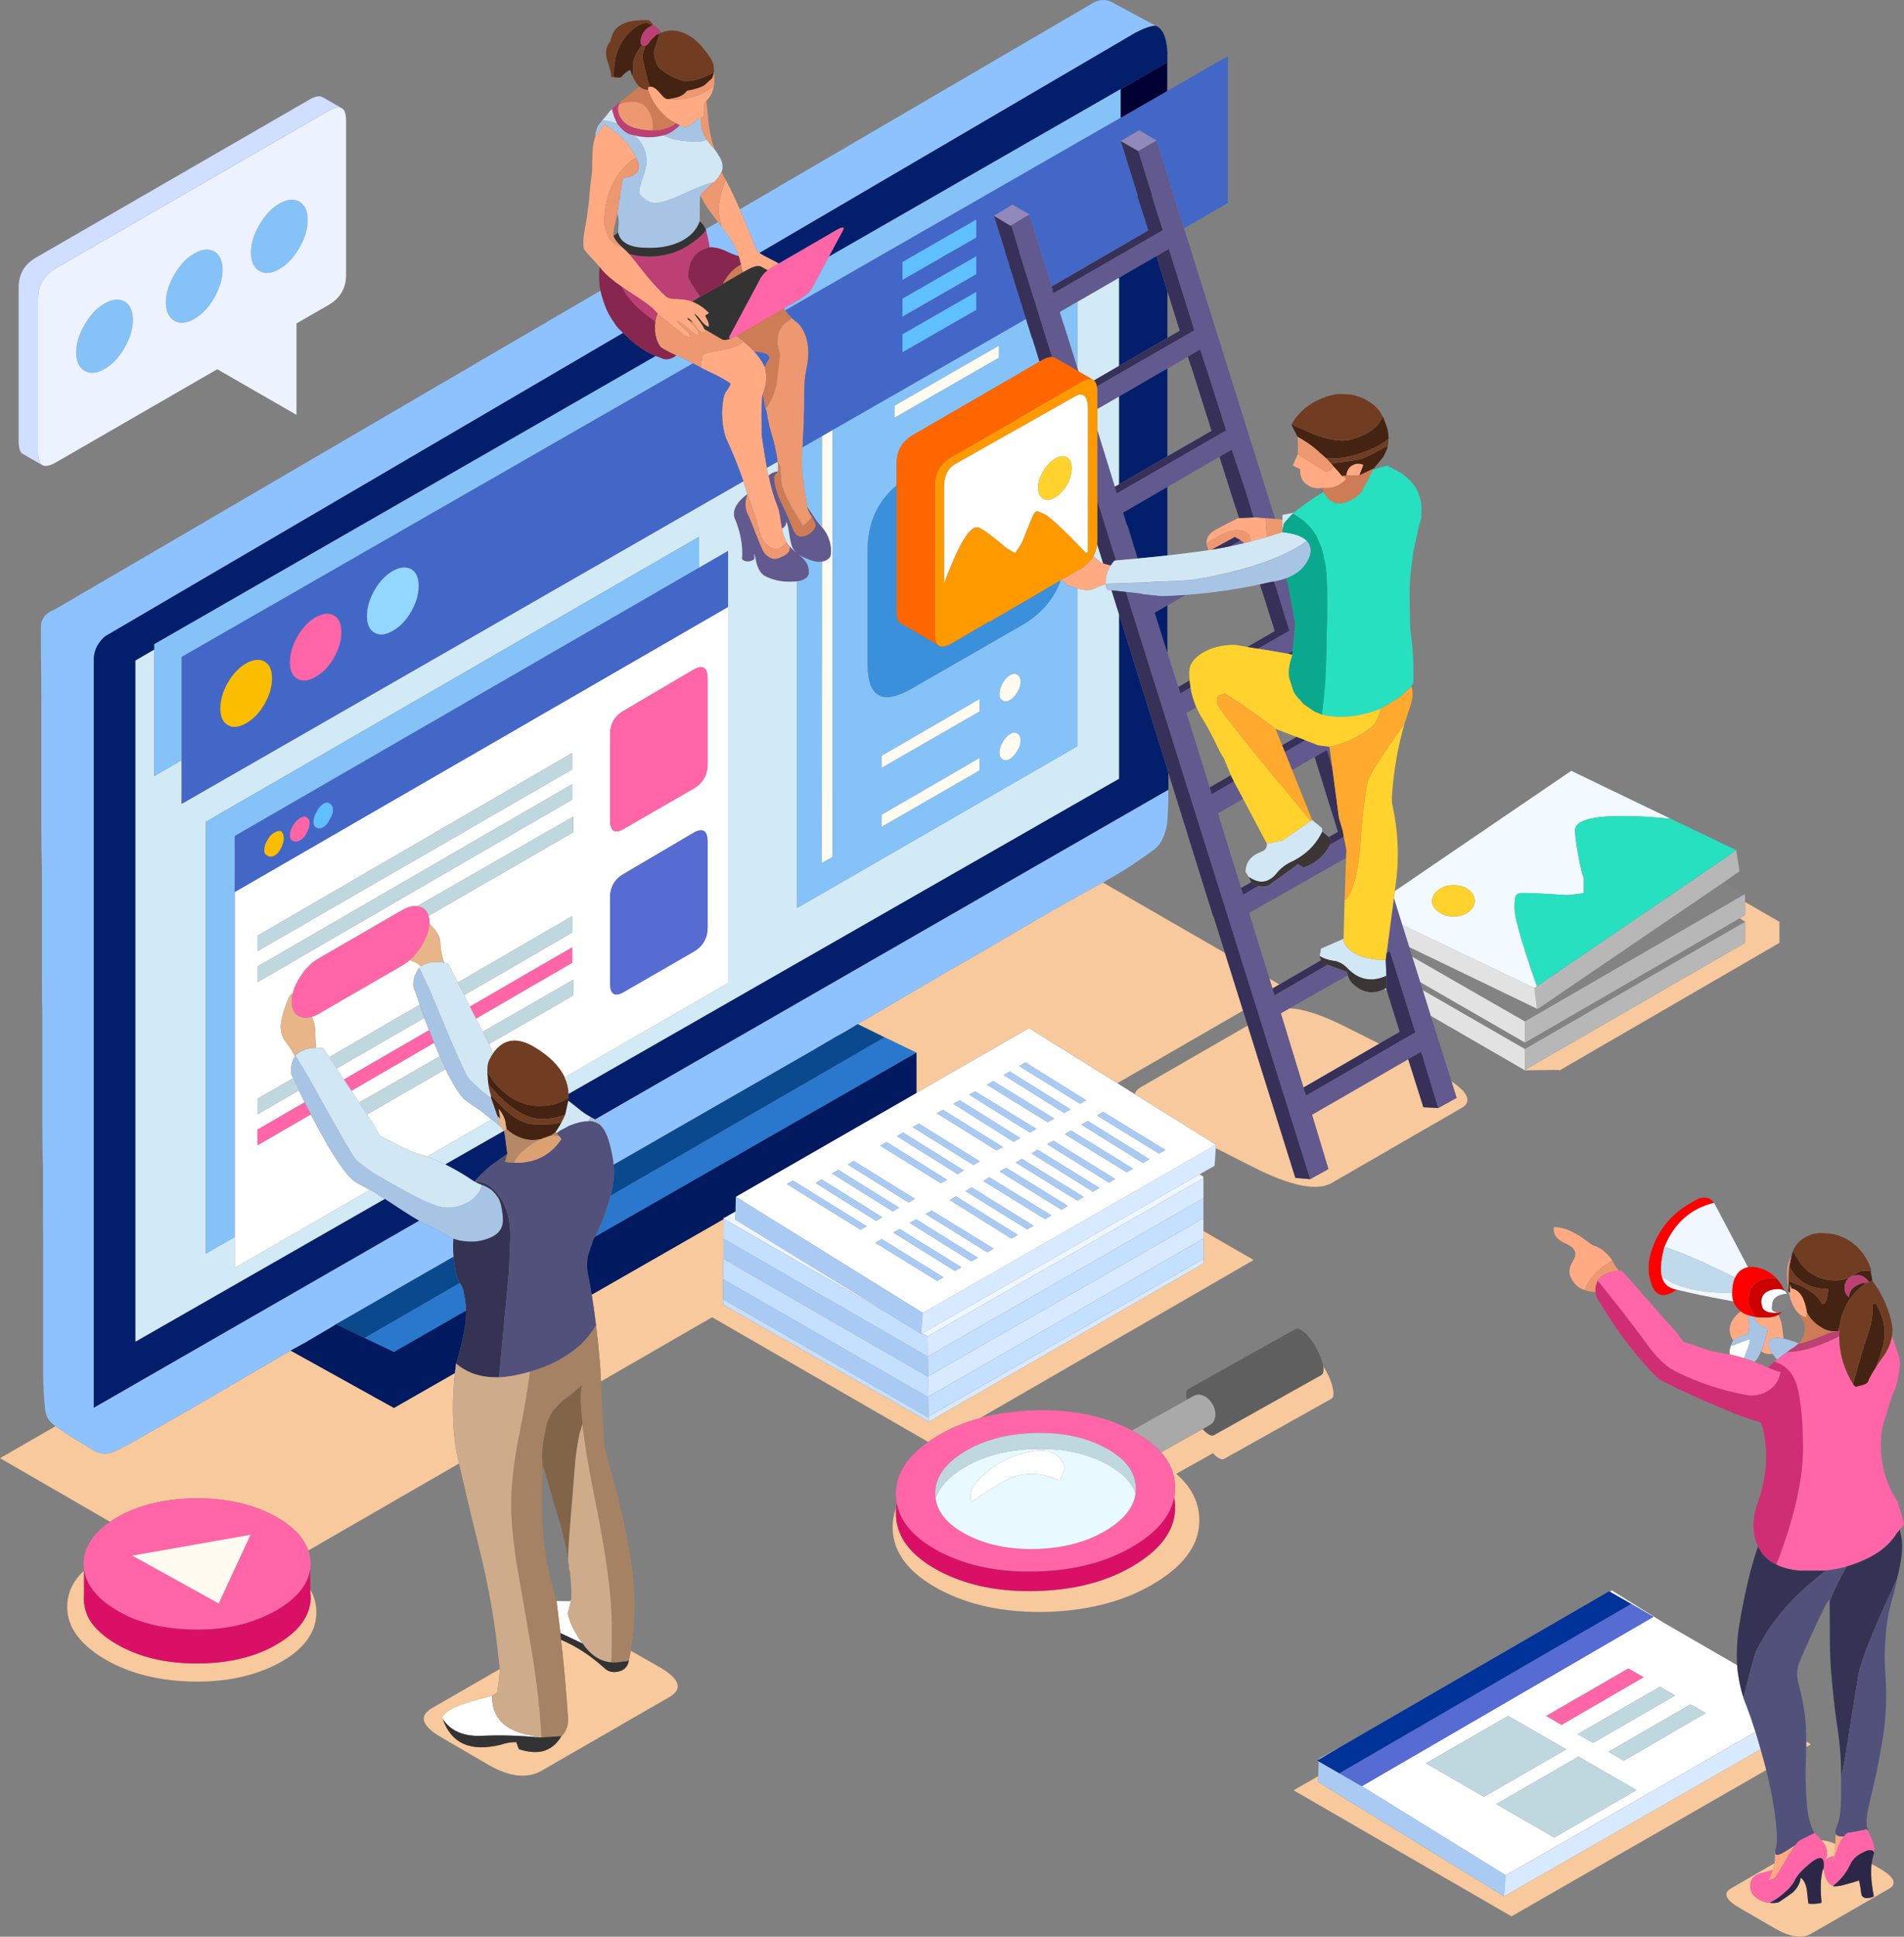 <?xml version="1.0" encoding="UTF-8"?><svg id="b" xmlns="http://www.w3.org/2000/svg" viewBox="0 0 470.05 477.88"><rect x="0" y="0" width="470.05" height="477.88" fill="#808080" stroke="none"/><defs><style>.d{fill:#00195f;}.d,.e,.f,.g,.h,.i,.j,.k,.l,.m,.n,.o,.p,.q,.r,.s,.t,.u,.v,.w,.x,.y,.z,.aa,.ab,.ac,.ad,.ae,.af,.ag,.ah,.ai,.aj,.ak,.al,.am,.an,.ao,.ap,.aq,.ar,.as,.at,.au,.av,.aw,.ax,.ay,.az,.ba,.bb,.bc,.bd,.be,.bf,.bg,.bh,.bi,.bj,.bk,.bl,.bm,.bn,.bo,.bp,.bq,.br,.bs,.bt,.bu,.bv,.bw,.bx,.by{fill-rule:evenodd;stroke-width:0px;}.e{fill:#003;}.f{fill:#031f6c;}.g{fill:#039;}.h{fill:#452312;}.i{fill:#0aa98e;}.j{fill:#4367c7;}.k{fill:#373059;}.l{fill:#0b498e;}.m{fill:#27e0c0;}.n{fill:#2a78cd;}.o{fill:#838383;}.p{fill:#837c6e;}.q{fill:#566cd2;}.r{fill:#2c2747;}.s{fill:#3a90db;}.t{fill:#3b3635;}.u{fill:#343354;}.v{fill:#52517b;}.w{fill:#60bfff;}.x{fill:#713d22;}.y{fill:#5f5f5f;}.z{fill:#62598e;}.aa{fill:#868082;}.ab{fill:#85c2f7;}.ac{fill:#da1066;}.ad{fill:#ce7c56;}.ae{fill:#d02e74;}.af{fill:#ceab8b;}.ag{fill:#d7e5ea;}.ah{fill:#bfd8df;}.ai{fill:#a9a9a9;}.aj{fill:#bedaeb;}.ak{fill:#a7c4e4;}.al{fill:#a48263;}.am{fill:#a9cbf3;}.an{fill:#d2e9f6;}.ao{fill:#d8eaff;}.ap{fill:#d0deff;}.aq{fill:#c00;}.ar{fill:#e09684;}.as{fill:#c5dffe;}.at{fill:#d1e7f4;}.au{fill:#dda274;}.av{fill:#ffd22e;}.aw{fill:#ffa92e;}.ax{fill:#ffaa83;}.ay{fill:#f90;}.az{fill:red;}.ba{fill:#e8faff;}.bb{fill:#e3e2e2;}.bc{fill:#e8b588;}.bd{fill:#fff;}.be{fill:#fffbf0;}.bf{fill:#edf2ff;}.bg{fill:#eef6ff;}.bh{fill:#f60;}.bi{fill:#ff65a7;}.bj{fill:#9188bc;}.bk{fill:#826448;}.bl{fill:#b58866;}.bm{fill:#8ec2ff;}.bn{fill:#b7b7b7;}.bo{fill:#8c6e54;}.bp{fill:#92d7ff;}.bq{fill:#87264f;}.br{fill:#ed9870;}.bs{fill:#f0f7ff;}.bt{fill:#bc4074;}.bu{fill:#333;}.bv{fill:#f3faff;}.bw{fill:#fabd00;}.bx{fill:#f7c99c;}</style></defs><g id="c"><path class="bx" d="M430.8,222.55l8.5,4.9v5.2l-54.25,31.45h-.25v-.1l-8.35.1v-.1l54.35-31.35v-5.2l-1.35-.85,1.35-.8v-3.25ZM315.85,242.92l-1.7.98-.75-2.4,2.45,1.42ZM280.17,269.97c.12-.65.61-1.22,1.48-1.72l26.38-15.2,11.77,37.6,3.65.3,4.5-2.5-4.05-13.4,23.75-13.7,3.75,11.85,3.65.2,4.55-2.5-1.27-4.08c4.24,2.88,5.07,5.07,2.47,6.58l-32.05,18.5c-3.53,2.03-9.78.83-18.75-3.6l-9.85-5,.05-.85-20.03-12.48ZM178.6,310.6l-.1,5v6.3l50.75,28.9,67.9-39.1v-1.15l-.05-4.95v-1.85l12.4,7.15-67.55,39c-4.09,1.12-7.8,2.72-11.15,4.8-.58.36-1.13.73-1.65,1.1l-53.35-30.77-27.42,15.82c-.03-.71-.08-1.41-.12-2.1-.03-.8-.08-1.6-.15-2.4-.27-3.13-.58-6.23-.95-9.3-.31-2.55-.67-5.09-1.07-7.6l32.57-18.65-.05,4.85v4.95ZM289.88,369.53c.19-.93.26-1.89.23-2.88-.11-3.05-1.26-5.82-3.45-8.3l10.23-5.72c.19.21.38.4.58.58.97.9,1.72,1.2,2.25.9l26.45-14.8c.51-.29.67-1.03.47-2.22.27.4.52.82.78,1.27.87,1.57,1.42,3.02,1.65,4.35.27,1.33.13,2.15-.4,2.45l-26.45,14.8c-.53.3-1.3,0-2.3-.9-.17-.17-.32-.33-.45-.5l-9.1,5.1c3.67,3.17,5.57,6.83,5.7,11,.23,5.97-3.28,11.2-10.55,15.7-7.23,4.5-16.08,6.95-26.55,7.35-10.43.33-19.42-1.48-26.95-5.45-7.53-4-11.42-8.98-11.65-14.95-.05-1.88.26-3.69.92-5.42-.08.66-.1,1.34-.07,2.03.2,5.47,3.73,10.03,10.6,13.7,6.87,3.63,15.05,5.28,24.55,4.95,9.5-.3,17.55-2.52,24.15-6.65,6.6-4.1,9.8-8.92,9.6-14.45-.02-.65-.1-1.29-.23-1.92ZM123.35,411.85c0,.21,0,.43,0,.65-.1,1.73-.32,3.45-.65,5.15l-1.2.8c-5.67,1.4-9.22,2.6-10.65,3.6-1.33.97-1.85,1.67-1.55,2.1,2.1,6.07,6.88,8.18,14.35,6.35,1.23-.43,2.5-.65,3.8-.65l.65,1.75c2.13.7,4.03.88,5.7.55,2-.47,3.6-1.72,4.8-3.75,1.03-.93,1.58-2.27,1.65-4-.43-6.93-1.02-13.53-1.75-19.8,3.8,1.63,7.33,3.93,10.6,6.9.43.43.9.73,1.4.9.87.27,1.82.22,2.85-.15,1.1-.5,1.73-1.35,1.9-2.55.17-.79.33-1.58.48-2.38l6.98,3.97c5.13,2.97,5.98,5.45,2.55,7.45l-31.5,18.15c-3.5,2.03-7.82,1.6-12.95-1.3l-11.6-6.75c-5.13-2.93-5.97-5.4-2.5-7.4l16.65-9.6ZM76.1,382.58c-.06-.18-.13-.35-.2-.53-1.17-2.9-3.67-5.45-7.5-7.65-5.5-3.13-12.07-4.7-19.7-4.7s-14.4,1.58-19.9,4.75c-.57.34-1.11.69-1.62,1.05l-27.17-15.7,13.7-7.9c.25.17.5.33.75.5,1.27.93,2.57,1.8,3.9,2.6,1.63.97,3.23,1.93,4.8,2.9,1.73.97,3.53,1,5.4.1,2.57-1.27,5.08-2.63,7.55-4.1,4.57-2.6,9.12-5.2,13.65-7.8,4.37-2.53,8.75-5.1,13.15-7.7,2.97-1.73,5.92-3.45,8.85-5.15l25.5,14.15,15.05-8.6c-.75,6.59-.65,12.96.3,19.1.24,1.06.48,2.13.73,3.2l-37.23,21.48ZM20.75,387.53v5.97c0,.27-.02.53-.05.8,0,1.8.42,3.5,1.25,5.1,1.33,2.33,3.65,4.45,6.95,6.35,5.43,3.13,12,4.7,19.7,4.7s14.43-1.58,19.8-4.75c4.53-2.67,7.2-5.73,8-9.2.2-.73.3-1.5.3-2.3,0-.37-.03-.75-.1-1.15v-.88c1.07,1.89,1.57,3.9,1.5,6.03-.17,4.9-3.3,8.98-9.4,12.25-6.13,3.23-13.45,4.72-21.95,4.45-8.5-.3-15.7-2.28-21.6-5.95-5.87-3.67-8.72-7.95-8.55-12.85.11-3.23,1.49-6.08,4.15-8.57ZM272.27,217.75l30.15,17.4,4.45,14.22-31.02,17.9-21.8-13.58-27.8,15.97v-9.92l-7.9-3.8-6.6-3.25c4.83-2.83,9.67-5.67,14.5-8.5,5.13-3.03,10.27-6,15.4-8.9,4.83-2.83,9.63-5.65,14.4-8.45,5.41-3.13,10.82-6.16,16.23-9.1ZM340.5,257.53l-18.7,10.82-5.6-18.35,2.1-1.2c3.52.13,8.21,1.68,14.05,4.65l8.15,4.08ZM438.08,459.75c-.1.6-.24,1.15-.42,1.65-.33.13-.83.28-1.5.45-.87.23-1.42.37-1.65.4-1.3.47-2.07,1.2-2.3,2.2-.23.87-.15,1.7.25,2.5.37.7.95,1.27,1.75,1.7.73.43,1.55.72,2.45.85h.2c.7.1,1.37.08,2-.05.1-.03.2-.07.3-.1,1.83-1.23,2.98-2.03,3.45-2.4,1.17-1.13,1.82-2.35,1.95-3.65.77.6,1.27,1.58,1.5,2.95.1.73.22,1.82.35,3.25v.2c.13,0,.27.02.4.05,1.1.07,2.07-.02,2.9-.25-.17-1.77-.23-3.22-.2-4.35.03-1.63.25-3.08.65-4.35l.05.35c0,.13.02.25.05.35v-.05c.17.93.37,1.63.6,2.1.4.9.97,1.5,1.7,1.8.1.03.18.07.25.1h.05c.83,0,1.85-.18,3.05-.55.7-.17,1.72-.47,3.05-.9.1.43.22,1.03.35,1.8.1.87.2,1.48.3,1.85.27.5.73.73,1.4.7.47,0,1-.13,1.6-.4-.37-1.9-.58-3.58-.65-5.05-.06-1.05-.03-2.05.1-3l1.85,1.05c3.73,2.17,4.55,3.87,2.45,5.1l-19.35,11.15c-2.13,1.23-5.07.78-8.8-1.35l-8.45-4.9c-3.73-2.1-4.53-3.77-2.4-5l10.73-6.2ZM325.45,438.25l-.05,1.45,45.9,28.2,63.35-36.3c.13.48.27.96.4,1.45.35,1.23.69,2.47,1,3.7l-62.9,36.1-53.8-31.1,6.1-3.5ZM445.9,431.1c0-.48,0-.95,0-1.4l1.2.7-1.2.7ZM453.1,454.95v.45c-.03,1-.17,1.85-.4,2.55-.83.2-1.55.55-2.15,1.05.7-1.17.68-2.42-.05-3.75-.18-.33-.46-.72-.83-1.17,1.03.05,2.18.35,3.42.88Z"/><path class="ax" d="M153.45,70.7c-.6-.4-1.12-.76-1.58-1.1-.23-.18-.43-.34-.62-.5-1.33-1.03-2.42-2.12-3.25-3.25-.17-.23-.82-.97-1.95-2.2-.8-.83-1.43-1.57-1.9-2.2-.23-1.23-.17-2.83.2-4.8.2-1.03.35-1.83.45-2.4.17-.93.27-1.72.3-2.35.2-1,.35-2.38.45-4.15.17-1.9.32-3.25.45-4.05.13-.7.2-1.53.2-2.5,0-1.1.02-1.93.05-2.5,0-2.1.23-3.73.7-4.9.3-.43.67-.97,1.1-1.6.5-.67.88-1.17,1.15-1.5,2.03,1.23,3.73,2.62,5.1,4.15.07.07.13.12.2.15,0,.03.03.07.1.1,0,.07.03.12.1.15,1,1.17,1.78,2.38,2.35,3.65-.77.4-1.58,1-2.45,1.8-3.63,3.63-5.45,8.53-5.45,14.7,0,.07.3,1,.9,2.8.87,1.57,2,2.47,3.4,2.7.17.13.35.28.55.45l.6.55c.13.13.27.27.4.4.07.07.13.15.2.25.37.37.9,1,1.6,1.9l2.7,3.4c1.2,1.47,2.3,2.7,3.3,3.7l.45.5c.07.07.14.14.2.2.03.02.07.05.1.08.05.04.1.08.15.12l.25.2c.13.17.27.3.4.4.4.4,1.02.63,1.85.7h1c.31.03.59.05.82.08.06,0,.12.02.18.02.93.03,1.83.22,2.7.55.33.17.68.33,1.05.5,1.13.57,2.17,1.35,3.1,2.35l-.95.65c.4.83.62,1.27.65,1.3.18.42.27.8.25,1.15-.01.11-.03.21-.05.3-.1-.03-.2-.06-.3-.1-.5-.23-1.02-.7-1.55-1.4-.67-.93-1.23-1.5-1.7-1.7.33.5.87,1.23,1.6,2.2.35.47.63.93.83,1.38.03.06.05.12.07.18.17.3.27.58.3.85-.5.1-.97,0-1.4-.3-.03-.02-.07-.05-.1-.08-.25-.22-.53-.58-.85-1.07-.37-.5-.63-.85-.8-1.05-.07-.1-.12-.17-.15-.2-.4-.47-.82-.77-1.25-.9.07.1.15.23.25.4.07.13.17.28.3.45l.25.25c.17.2.43.45.8.75.03.07.08.13.15.2.44.47.76.92.98,1.35.02.07.05.14.08.2v.3l.05.45c-.3-.08-.64-.23-1-.45-.5-.31-1.05-.77-1.65-1.35-1.07-1.03-1.97-1.65-2.7-1.85.17.37.43.73.8,1.1.1.07.45.35,1.05.85.74.65,1.21,1.28,1.4,1.88.02.08.04.15.05.23-.12,0-.23-.02-.35-.05-.55-.09-1.1-.36-1.65-.8-.77-.63-1.35-1.12-1.75-1.45-.33-.27-1.07-.85-2.2-1.75-.7-.5-1.27-.95-1.7-1.35-.17-.03-.35-.05-.55-.05,0-.07.03-.15.1-.25,0-.03.02-.07.05-.1-.05-.06-.11-.12-.17-.17-.25-.28-.53-.58-.83-.88l-.55-.55c-.1-.07-.2-.13-.3-.2-.1-.07-.2-.15-.3-.25l-1.35-1c-.63-.47-1.92-1.32-3.85-2.55-.57-.37-1.1-.73-1.6-1.1ZM176.25,21.25c-.03.1-.07.2-.1.3-.27,1.37-.85,2.47-1.75,3.3-.33.27-.52.63-.55,1.1-.03.23-.03.67,0,1.3,0,.53-.03.92-.1,1.15-.1.37-.35.6-.75.7-.5.1-1.08.45-1.75,1.05-.7.67-1.28,1.05-1.75,1.15-.4.07-.85-.02-1.35-.25-.57-.3-1-.52-1.3-.65-1.57-.73-2.97-1.87-4.2-3.4-1.17-1.43-2.05-3.03-2.65-4.8v-.7c.17-.03.33-.07.5-.1.37-.03.7.05,1,.25.33.17.68.47,1.05.9l.25.25c.2.23.45.52.75.85.27.33.57.57.9.7l.25.1h.4c.33.1.68.15,1.05.15,3.43,0,6.42-.85,8.95-2.55.43-.27.82-.53,1.15-.8ZM178.15,56c-.13-.57-.23-1.08-.32-1.52-.28-1.36-.43-2.2-.43-2.52,0-1.7.43-3.83,1.3-6.4.17-.43.32-.83.45-1.2,1.14,2.15,2.31,4.58,3.5,7.3.07.15.13.3.2.45.17.43,1.53,3.72,4.1,9.85.15.14.34.29.57.45.57.41,1.4.87,2.48,1.4.9.43,1.65.83,2.25,1.2l-1.1.6c-.63.37-1.18.73-1.65,1.1l-1.5-.85c-.73-.43-1.97-.15-3.7.85l-.8.45c-.33-.6-.52-1.23-.55-1.9-.02-.04-.03-.09-.05-.15-.06-.17-.12-.39-.2-.65-.03-.03-.05-.08-.05-.15v-.1c-.17-.53-.27-.87-.3-1-.4-1.3-1.03-2.63-1.9-4-.53-.87-1.3-1.93-2.3-3.2ZM329.2,115.05c.73.73,1.43,1.53,2.1,2.4l.95.45v.4c-.07.03-.1.08-.1.15-.05.05-.1.1-.15.15-1.03.96-2.19,1.55-3.47,1.77-.66.1-1.35.11-2.08.02-.07,0-.13.02-.2.05-.83.1-1.62.03-2.35-.2-.3-.07-.57-.2-.8-.4-1-.5-1.65-1.28-1.95-2.35-.17-.57-.22-1.15-.15-1.75l-1.85-.85c.37-.87.73-1.72,1.1-2.55.03-.1.08-.2.15-.3.67.47,1.58,1.07,2.75,1.8,2.83,1.77,4.32,2.63,4.45,2.6.77-.23,1.3-.7,1.6-1.4ZM193.1,130.45c.23,1.37.62,2.5,1.15,3.4-1.23,1.1-2,1.65-2.3,1.65-1.87,0-3.28-1.22-4.25-3.65-.73-2.67-1.18-4.27-1.35-4.8-.73-2.2-1.35-3.87-1.85-5v-.1c-.27-1.02-.6-2.09-.98-3.2-.41-1.23-.88-2.51-1.42-3.85-.63-1.73-1.6-4.02-2.9-6.85-.53-1.6-.83-3.28-.9-5.05-.1-1.73.03-3.43.4-5.1.07-.43.33-.98.8-1.65.47-.67.75-1.2.85-1.6-1.37-.97-3.08-1.92-5.15-2.85-.5-.23-1.23-.6-2.2-1.1.11-1.03.21-1.79.3-2.3.07-.45.14-.7.2-.75.2-.3.95-.58,2.25-.85.16-.03.31-.05.45-.07,2.08-.39,3.25-.61,3.5-.68.47-.1.88-.22,1.25-.35s.73-.27,1.1-.4c.6-.3,1.13-.62,1.6-.95.03.03.07.07.1.1.97.8,1.8,1.58,2.5,2.35.77.83,1.4,1.68,1.9,2.55.27.4.48.8.65,1.2.27.9.38,1.87.35,2.9-.03,1.2-.32,2.48-.85,3.85,0,.13-.03.25-.1.35-.13,1.47-.2,3.17-.2,5.1,0,.33.03,2.02.1,5.05.53,3.47.94,6.02,1.23,7.62.06.4.12.74.17,1.03.07.27.15.57.25.9.57,2.83,1.28,5.32,2.15,7.45.27.67.48,1.5.65,2.5.1.57.23,1.42.4,2.55.03.2.08.4.15.6ZM265.95,145.22c-.76-.21-1.59-.51-2.5-.88l-1.33-1.33,4.62-2.67c1.42-.82,2.48-1.86,3.17-3.1.44.32.92.71,1.43,1.15.23.22.57.42,1,.6.49.19,1.12.36,1.87.5-.27.42-.49.85-.68,1.3,0,.1-.05.22-.15.35-.04.21-.1.42-.17.65-.05.15-.11.3-.18.45l-.05,1.95c-1.05.29-1.98.64-2.8,1.05-.93.5-2.35.49-4.25-.02ZM312.72,132.55c-1.37.4-2.74.77-4.12,1.12v-.02c.1-.53.05-1.03-.15-1.5l-.03-.05c-.27-.56-.78-.93-1.52-1.12-.43-.12-.93-.18-1.5-.18-1.5,0-3.35.68-5.55,2.05-.83.5-1.5.95-2,1.35-.13-1.33.57-2.47,2.1-3.4,1.87-1.03,3.77-2.02,5.7-2.95h.25l3.6-.18.5-.02,2.45.2v.65l.27,4.05ZM335.6,117.3h-3.25c.17-1.53.97-2.48,2.4-2.85.67-.1,1.28-.02,1.85.25l-1,2.6ZM398,311.05c-.3.17-.63.38-1,.65-1.83,1.13-3.42,2.63-4.75,4.5-.43.73-.78,1.43-1.05,2.1-.57-.17-1.1-.43-1.6-.8-.73-.53-1.35-1.33-1.85-2.4-.57-1.13-.33-2.53.7-4.2,1.03-1.7.4-3.05-1.9-4.05-2.27-1-3.23-2.32-2.9-3.95-.1-.13.33-.13,1.3,0,.97.13,2.03.48,3.2,1.05,1.17.6,2.17,1.22,3,1.85.77.57,1.42,1.03,1.95,1.4,1.73.53,3.23,1.6,4.5,3.2.13.17.27.38.4.65ZM433.65,325c.7.07,1.47.1,2.3.1,1.27,0,2.3-.23,3.08-.7.51.96.85,2.13,1.02,3.5,0,.03.09.82.28,2.38-1.19-.26-2.08-.28-2.67-.08-1.43.5-1.48,1.75-.15,3.75.02.04.05.07.08.1-.09.02-.18.04-.28.05-.89.1-1.73-.12-2.52-.67.22-.5.43-1.06.62-1.67.03-.1.07-.18.1-.25.17-.5.3-.98.4-1.45.23-.8.42-1.57.55-2.3-1.35-.28-2.48-1.04-3.4-2.3.08-.18.15-.35.23-.5.13.02.25.03.37.05ZM446.15,324l-.25,1.1c-.73-.2-1.4-.58-2-1.15-.63-.67-1.18-1.58-1.65-2.75-.17-.33-.3-.78-.4-1.35-.17-.57-.3-1.02-.4-1.35l.45.5v-2.15l.4,1.05c1.2.23,2.13,1.03,2.8,2.4.43.87.78,2.1,1.05,3.7ZM437.65,461.4c.18-.5.33-1.05.42-1.65.03-.16.05-.33.08-.5.03-.53.05-1.23.05-2.1h.05c.03.5.33.65.9.45.47-.13.95-.37,1.45-.7.2-.07.42-.18.65-.35.13-.1.3-.22.5-.35.17-.1.35-.22.55-.35.33-.23.65-.45.95-.65-.51.72-1.05,1.55-1.62,2.5-.17.29-.35.59-.53.9-1.43,2.4-2.27,3.8-2.5,4.2-.33.6-.97.97-1.9,1.1.17-.67.48-1.5.95-2.5ZM429.78,323.6c.5.36,1.07.66,1.72.9.39,1.36.46,2.81.2,4.35l-3.78,1.75-.12.05c-1.4-2.33-.93-4.55,1.4-6.65.19-.14.38-.27.58-.4ZM452.7,457.95c.23-.7.37-1.55.4-2.55v-.45c0-.97.04-1.71.1-2.2h.2c.23.27.72.4,1.45.4.1-.03.22-.03.35,0-.47.56-.89,1.29-1.25,2.2-.07.17-.13.36-.2.55-.17.43-.42,1.1-.75,2-.3.8-.6,1.45-.9,1.95.17-.53.37-1.17.6-1.9Z"/><path class="bd" d="M428.65,209.85l-2.33,1.57,2.27-1.6.05.02ZM268.6,100.25v35.95l-.5.3c-.11-.12-.23-.25-.35-.38-.54-.57-1.14-1.21-1.8-1.9-.36-.37-.75-.76-1.15-1.18-.62-.62-1.2-1.2-1.75-1.72-2.47-2.4-4.15-3.86-5.05-4.38-.9-.4-1.5-.65-1.8-.75-.4-.03-.73.2-1,.7-.33.6-1.28,2.9-2.85,6.9-.4.73-.98,1.63-1.75,2.7l-2.2-1.25c-.43-.43-1.47-1.3-3.1-2.6-1.57-1.23-2.73-2.03-3.5-2.4-1.83-.93-4.32,2.57-7.45,10.5-.5,1.17-.93,2.28-1.3,3.35v-24.1c.07-2.63.95-4.45,2.65-5.45l30.05-16.95c1.73-.7,2.68.18,2.85,2.65ZM263.4,112.85c-.11-.06-.23-.11-.35-.15-.75-.27-1.62-.1-2.6.5-1.13.67-2.1,1.7-2.9,3.1-.83,1.37-1.25,2.7-1.25,4,0,1.37.42,2.28,1.25,2.75.8.47,1.77.37,2.9-.3.98-.6,1.84-1.45,2.6-2.55.12-.18.24-.36.35-.55.8-1.4,1.2-2.78,1.2-4.15s-.4-2.18-1.2-2.65ZM91.33,293.58l-33.37,19.27v-92.75l121.8-70.35v92.8l-40.35,23.28c-1.24-2.69-3.71-5.17-7.4-7.42-4.34-2.61-7.76-2.11-10.27,1.5-.05-.11-.11-.21-.18-.3-.24-.68-.51-1.35-.82-2l20.77-12v-3.85l-22.33,12.83c-.39-.77-.78-1.52-1.17-2.28-.17-.33-.33-.65-.5-.97l23.75-13.78v-3.8l-25.25,14.62c-.48-.95-.95-1.9-1.42-2.85l26.67-15.43v-4.05l-28.25,16.4c-.8-1.57-1.6-3.14-2.4-4.7-.34-.08-.66-.15-.98-.2-.59-1.82-.9-3.49-.92-5,0-1.32-.9-2.87-2.7-4.65v-.35c0-.59-.07-1.12-.2-1.58l35.7-20.62v-3.85l-38.5,22.08c-1.08-.13-2.33.22-3.75,1.02l-20.5,11.85c-1.87,1.07-3.45,2.65-4.75,4.75-.87,1.37-1.45,2.7-1.75,3.97-.21.09-.41.18-.6.28-.83,1.67-1.48,3.43-1.95,5.3-.2.73-.33,1.5-.4,2.3-.03,1.47.33,2.75,1.1,3.85.57.73,1.1,1.48,1.6,2.25.27.48.53.97.8,1.47-.86,1.48-1.14,3-.85,4.58.1.19.25.46.42.83l-8.83,5.12v3.8l10.25-5.92c.46.97.93,1.96,1.4,2.97l-11.65,6.75v3.85l13.18-7.62c.44.84.89,1.66,1.32,2.48.97,1.83,1.97,3.63,3,5.4,1.2,2.1,2.45,4,3.75,5.7,1.27,1.7,2.37,2.8,3.3,3.3.93.53,1.83,1.02,2.7,1.45.18.09.35.19.53.28ZM174.7,167.55c0-2.87-1.17-3.63-3.5-2.3l-17.25,10.15c-2.23,1.27-3.35,3.25-3.35,5.95v20.95c0,2.77,1.12,3.52,3.35,2.25l17.25-9.95c2.33-1.33,3.5-3.37,3.5-6.1v-20.95ZM227.8,323.95l-46.15-28.65,44.6-25.62,27.8-15.97,21.8,13.58,4.32,2.7,20.03,12.48-72.4,41.5ZM209.3,287.35l15,9.35,1.55-.9-15.1-9.35-1.45.9ZM201.35,291.9l14.95,9.35,1.5-.9-15-9.35-1.45.9ZM205.4,289.55l15,9.35,1.55-.9-15-9.35-1.55.9ZM212.4,303.4l1.6-.8-18.25-11.3-1.5.85,18.15,11.25ZM247.75,265.25l14.95,9.35,1.6-.85-15-9.35-1.55.85ZM251.65,263.05l15,9.3,1.5-.85-15-9.35-1.5.9ZM235.35,272.35l14.9,9.4,1.6-.95-14.9-9.3-1.6.85ZM239.25,270.1l15,9.35,1.6-.9-15.1-9.25-1.5.8ZM247.55,283l-14.75-9.15-1.5.85,14.7,9.15,1.55-.85ZM243.65,267.65l15,9.25,1.6-.9-15.05-9.25-1.55.9ZM217.35,282.7l14.9,9.25,1.6-.8-14.95-9.35-1.55.9ZM225.3,278.1l15,9.35,1.55-.9-15-9.3-1.55.85ZM221.45,280.35l14.95,9.35,1.55-.9-15-9.35-1.5.9ZM228.5,299.55l15.25,9.45,1.55-.9-15.3-9.4-1.5.85ZM216.1,306.65l15.25,9.4,1.6-.85-15.25-9.45-1.6.9ZM220.5,304.1l15.25,9.5,1.6-.9-15.25-9.45-1.6.85ZM224.6,301.75l15.2,9.5,1.6-.9-15.25-9.5-1.55.9ZM246.8,289.05l15.25,9.45,1.55-.95-15.2-9.4-1.6.9ZM234.5,296.1l15.15,9.5,1.6-.9-15.25-9.5-1.5.9ZM238.35,293.9l15.25,9.45,1.55-.9-15.25-9.45-1.55.9ZM242.75,291.4l15.25,9.4,1.55-.9-15.3-9.4-1.5.9ZM250.75,286.85l15.25,9.4,1.55-.9-15.25-9.4-1.55.9ZM287.7,283.75l-15.35-9.4-1.5.9,15.3,9.4,1.55-.9ZM258.5,282.3l15.25,9.5,1.55-.9-15.25-9.4-1.55.8ZM254.65,284.6l15.2,9.45,1.55-.95-15.25-9.4-1.5.9ZM266.95,277.5l15.2,9.45,1.6-.9-15.2-9.45-1.6.9ZM262.9,279.85l15.25,9.4,1.55-.9-15.3-9.4-1.5.9ZM174.7,207.8c0-2.87-1.17-3.63-3.5-2.3l-17.25,10.15c-2.23,1.27-3.35,3.25-3.35,5.95v20.95c0,2.77,1.12,3.52,3.35,2.25l17.25-9.95c2.33-1.33,3.5-3.37,3.5-6.1v-20.95ZM379.45,243.35l-.65.45-1.92-.95,1.92.9.65-.4ZM439,323.9c-.08,0-.16.02-.25.02-.2.02-.41.03-.65.03-.61,0-1.14-.07-1.57-.2-.65-.21-1.13-.56-1.43-1.05-.2-.83-.3-1.27-.3-1.3v-.3c.12-1.72,1.23-2.72,3.35-3,1.02-.15,1.8-.02,2.35.38.28.21.5.48.65.83-.13-.01-.27-.01-.43,0-.2,0-.43.04-.67.1-1.7.37-2.55,1.28-2.55,2.75,0,.03,0,.13-.03.3,0,.16,0,.37-.02.65.17.35.59.6,1.25.75.09.02.19.03.3.05ZM325.67,434.12l-.12-.08,5.78-3.25-5.65,3.33ZM402.7,395.75l-5.28-3,.53-.3,12.77,7.95,18.12,10.47c.22,2.73.74,5.38,1.55,7.97.23.7.5,1.4.8,2.1.75,1.98,1.48,4.11,2.2,6.4l-60.4,34.65-.05-.03-1.25.73-35.5-21.95.08-.05,71.92-41.75-5.5-3.2ZM141.25,189.85v-4.05l-77.7,45.1v3.8l77.7-44.85ZM141.25,197.3v-3.8l-77.7,45v3.85l77.7-45.05ZM81.3,260.85c-.5-.74-1-1.47-1.5-2.2-.64-.08-1.24-.12-1.8-.12-.1-1.42-.16-2.88-.2-4.38-.03-.77-.17-1.5-.4-2.2-.14-.36-.28-.71-.42-1.05.56-.18,1.15-.45,1.77-.8l20.5-11.85c.67-.38,1.31-.83,1.9-1.35.4.17.84.33,1.3.5.46.18.96.53,1.5,1.05-.15.11-.3.22-.45.35-1.1,1.43-1.58,2.98-1.45,4.65.1.3.3.83.6,1.6.32.94.64,1.89.98,2.85l-22.33,12.95ZM83.12,263.65l21.62-12.48c.4,1.02.79,2.03,1.17,3.03l-21,12.17c-.21-.31-.42-.62-.62-.92-.39-.61-.78-1.21-1.17-1.8ZM90.6,275l19.4-11.2c.71,1.51,1.46,2.91,2.25,4.2,1.07,1.83,2.05,3.07,2.95,3.7.83.6,1.67,1.17,2.5,1.7.77.53,1.45,1.05,2.05,1.55.42.32.96.75,1.62,1.27l-15.92,9.2c-.3-.11-.6-.22-.9-.33-2.23-.57-4.37-1.43-6.4-2.6-1.47-.77-2.97-1.53-4.5-2.3l.05-.15c-.17-.33-.37-.63-.6-.9-.33-.73-.72-1.45-1.15-2.15-.45-.66-.9-1.33-1.35-2ZM108.58,260.65l-19.93,11.42c-.62-.97-1.26-1.95-1.9-2.92l20.42-11.85c.45,1.13.92,2.24,1.4,3.35ZM143.85,405.55l-5.5-2.6-.95-7.9,3.35.05.3-.45-.9,3.5c.34,1.39.84,2.7,1.5,3.92.17.33.35.66.55.97.47.87,1.02,1.7,1.65,2.5ZM109.3,424.15c-.3-.43.22-1.13,1.55-2.1,1.43-1,4.98-2.2,10.65-3.6-.1,5.33,3.05,8.58,9.45,9.75.73.17,1.4.33,2,.5-4.63-.47-9.25-.6-13.85-.4-4.57.23-7.83-1.15-9.8-4.15ZM427.08,334.2c-.05-.21-.08-.43-.08-.65,0-.43.13-1,.4-1.7.1.1.2.15.3.15l1.9-.75c1.3-.5,2.08-.75,2.35-.75.2,0,.23.03.1.1-.07.7-.43,1.87-1.1,3.5-.16.39-.3.73-.42,1.03-1.14-.36-2.29-.67-3.45-.92ZM400.85,434.45l20.25-11.75-3.75-2.15-20.25,11.7,3.75,2.2ZM402,411.7l-20.25,11.7,3.75,2.2,20.25-11.75-3.75-2.15ZM409.8,416.2l-20.3,11.7,3.8,2.15,20.25-11.7-3.75-2.15ZM389.7,433.45l-20.3,11.7,14.3,8.25,20.3-11.7-14.3-8.25ZM372.28,423.42l-20.08,11.58-.15.1,14.3,8.25,20.3-11.7-14.3-8.25-.07.02ZM261.8,365.1c-.37.07-.7.03-1-.1-4.83-2-9.37-1.72-13.6.85-2.7,1.67-5.18,3.27-7.45,4.8-.4-1.9.07-3.58,1.4-5.05,3.57-3.97,8.05-6.45,13.45-7.45,4.33-.9,7.12.43,8.35,4l-1.15,2.95Z"/><path class="ak" d="M172.9,48.2c-.1.8-.15,1.87-.15,3.2v3.2c-.83,2.33-2.6,4.08-5.3,5.25-2.23.97-4.75,1.4-7.55,1.3-1.77.03-3.25-.18-4.45-.65-1.63-.63-2.58-1.67-2.85-3.1.07-1.03.12-1.82.15-2.35,0-.93-.12-1.72-.35-2.35.5-3.6.97-6.53,1.4-8.8,1.1,0,2.05-.28,2.85-.85.9-.67,1.23-1.5,1-2.5,0-.07-.02-.12-.05-.15v-.05c-.07-.2-.12-.38-.15-.55l-.1-.15c-.1-.27-.2-.52-.3-.75-.57-1.27-1.35-2.48-2.35-3.65-.07-.03-.1-.08-.1-.15-.07-.03-.1-.07-.1-.1-.07-.03-.13-.08-.2-.15-1.37-1.53-3.07-2.92-5.1-4.15-.27.33-.65.83-1.15,1.5-.43.63-.8,1.17-1.1,1.6,0-.63.1-1.23.3-1.8.17-.6.45-1.13.85-1.6.17-.17.37-.4.6-.7.4.03.8.08,1.2.15.87.13,1.68.33,2.45.6,1.13,1.47,2.17,2.35,3.1,2.65.83.23,1.25.33,1.25.3,1.97,1.83,2.95,4.03,2.95,6.6,0,.63-.3,1.87-.9,3.7-.63,1.8-.95,3.02-.95,3.65,0,.47.45,1.05,1.35,1.75.93.67,1.73,1,2.4,1,1.6,0,4.2-.85,7.8-2.55,2.77-1.3,5.08-2.18,6.95-2.65-.2.17-.42.35-.65.55-.63.57-1.12,1.02-1.45,1.35-.53.47-.97.93-1.3,1.4ZM174.5,34.5c-.77.3-1.5.45-2.2.45-3.87,0-6.68-.52-8.45-1.55,1.5-.47,2.8-1.3,3.9-2.5.1.07.23.12.4.15.5.23.95.32,1.35.25.47-.1,1.05-.48,1.75-1.15.67-.6,1.25-.95,1.75-1.05-.13,1.83.37,3.63,1.5,5.4ZM316.6,131.05v-.5s.05,0,.08,0c-.03.17-.05.33-.08.5ZM317.6,142.67c-.43.16-.88.3-1.35.43-.54.16-1.11.3-1.72.4-.27.04-.54.07-.83.1-.88.21-1.76.41-2.65.6-5.98,1.27-12.11,2.14-18.37,2.6-1.94.14-3.9.24-5.87.3l-4.75-.5-.05-.1-4.05-.45-3.53-.38-1.02-.12c-.13-.3-.25-.6-.35-.9l-.05-.05c.03-.17.03-.3,0-.4.23-.06.46-.12.7-.18.07,0,.14-.02.2-.02.22-.01.46-.01.7,0,.75-.04,1.65-.08,2.67-.12,1.48-.04,3.24-.09,5.27-.12.05,0,.11-.01.18-.02.6-.06,1.43-.11,2.48-.18.98-.04,2.15-.09,3.52-.12.2,0,.41-.02.62-.02,2.77-.1,4.92-.28,6.45-.55,1.98-.35,3.86-.73,5.65-1.12,1.44-.32,2.83-.65,4.15-1,1.96-.51,3.79-1.06,5.5-1.65.62-.21,1.23-.42,1.83-.65,1.31-.47,2.53-.97,3.67-1.5,1.03-.48,2-.97,2.9-1.47,1-.53,2.05-1.2,3.15-2,1,1.1,1.2,2.45.6,4.05-1.01,2.43-2.89,4.15-5.65,5.17ZM149.73,279.92c-.48-1.05-1.02-1.84-1.62-2.38-.74-.59-1.69-.89-2.83-.9.2-.33.37-.68.52-1.05.03.03.13.08.3.15.29.14.56.29.82.45.29.17.56.36.83.55.47.4.98,1.12,1.55,2.15.16.29.3.63.43,1.02ZM443.9,331.6s-.08.08-.15.15c-.43.4-.92.77-1.45,1.1-.03.03-.07.05-.1.05-.37.23-.7.47-1,.7-.85.6-1.68,1.22-2.48,1.85-.47-.51-.85-.98-1.15-1.4-.03-.03-.05-.06-.08-.1-1.33-2-1.28-3.25.15-3.75.6-.21,1.49-.18,2.67.08,1.02.22,2.27.61,3.72,1.17-.05.05-.1.1-.15.15ZM118.95,292.4c.07.03.18.05.35.05.63.27,1.2.57,1.7.9.53.33,1.15.98,1.85,1.95.67.93,1.1,2.58,1.3,4.95.23,2.33-.67,3.98-2.7,4.95-2.07.97-4.12,1.33-6.15,1.1-1.2-.04-2.32-.27-3.37-.67-.58-.22-1.14-.49-1.67-.83-1.57-1-2.85-1.7-3.85-2.1-1.03-.43-1.82-.82-2.35-1.15-.2-.11-.4-.23-.6-.35-1.36-.76-2.7-1.58-4-2.45-1.2-.8-2.42-1.6-3.65-2.4-.28-.18-.55-.36-.8-.52-.82-.51-1.49-.92-2-1.23-.5-.34-1.06-.68-1.67-1.02-.17-.09-.35-.18-.53-.28-.87-.43-1.77-.92-2.7-1.45-.93-.5-2.03-1.6-3.3-3.3-1.3-1.7-2.55-3.6-3.75-5.7-1.03-1.77-2.03-3.57-3-5.4-.44-.81-.88-1.64-1.32-2.48-.47-.89-.95-1.8-1.43-2.72-.04-.08-.07-.16-.1-.25-.47-1.01-.94-2-1.4-2.97-.35-.75-.7-1.5-1.05-2.23-.14-.29-.26-.55-.38-.77-.18-.36-.32-.64-.42-.83-.29-1.57,0-3.1.85-4.58.03-.06.07-.12.1-.17.64,1.03,1.31,2.12,2,3.27.12.2.25.41.37.62.3.51.61,1.02.93,1.55.15.26.39.7.72,1.32.41.71.94,1.66,1.6,2.85.48.84,1.02,1.81,1.62,2.9.6,1.08,1.27,2.27,2,3.58,3.4,6.1,5.4,9.4,6,9.9.63.53,1.87,1.45,3.7,2.75,1.24.73,2.41,1.42,3.5,2.05,1.4.81,2.69,1.53,3.85,2.17,3.61,1.99,6.1,3.2,7.45,3.62.85.41,1.73.67,2.62.8,1.49.22,3.04.05,4.65-.5.04-.02.08-.03.12-.05,2.6-.97,4.23-2.6,4.9-4.9ZM103.5,238.8c.83,1.77,1.73,3.7,2.7,5.8.12.28.32.77.6,1.45.34.79.79,1.85,1.35,3.17.36.87.78,1.86,1.25,2.98.39.94.81,1.96,1.27,3.08.08.17.15.35.23.52.43,1.02.83,1.96,1.2,2.83.51,1.19.98,2.24,1.4,3.15,1.19,2.66,1.97,4.17,2.35,4.52.53.6,1.65,1.63,3.35,3.1.72.54,1.41,1.06,2.07,1.55l1.58,4.5c.06,1.03.34,1.93.85,2.7-.45-.38-.9-.77-1.35-1.15-.35-.27-.67-.53-.98-.78-.67-.53-1.21-.95-1.62-1.27-.6-.5-1.28-1.02-2.05-1.55-.83-.53-1.67-1.1-2.5-1.7-.9-.63-1.88-1.87-2.95-3.7-.79-1.29-1.54-2.69-2.25-4.2-.29-.6-.58-1.22-.85-1.85-.19-.43-.38-.87-.57-1.3-.48-1.11-.95-2.22-1.4-3.35-.15-.33-.29-.66-.42-1-.27-.69-.54-1.39-.83-2.1-.39-1-.78-2.01-1.17-3.03-.05-.13-.1-.25-.15-.38-.33-.98-.66-1.95-.98-2.9-.33-.96-.66-1.92-.98-2.85-.3-.77-.5-1.3-.6-1.6-.13-1.67.35-3.22,1.45-4.65ZM434.78,333.42c-.5,1.19-1.05,2.07-1.65,2.62-.12-.05-.25-.1-.38-.15-.74-.28-1.48-.54-2.22-.78.12-.29.26-.64.42-1.03.67-1.63,1.03-2.8,1.1-3.5.13-.07.1-.1-.1-.1-.27,0-1.05.25-2.35.75l-1.9.75c-.1,0-.2-.05-.3-.15.13-.38.31-.79.52-1.25l3.78-1.75c.26-1.54.19-2.99-.2-4.35.53.19,1.13.34,1.78.45-.07.15-.15.32-.23.5.92,1.26,2.05,2.02,3.4,2.3-.13.73-.32,1.5-.55,2.3-.1.47-.23.95-.4,1.45-.03.07-.07.15-.1.25-.2.62-.41,1.17-.62,1.67Z"/><path class="am" d="M181.65,295.3l46.15,28.65-.4,5.2-8.42-5.18-37.48-23.02.05-2,.1-3.65ZM229.05,334.7l.1,4.9-.15.05-50.35-29-.05-.05h.05l-.05-.2v-4.75h.05l50.35,29.05h.05ZM250.75,286.85l1.55-.9,15.25,9.4-1.55.9-15.25-9.4ZM242.75,291.4l1.5-.9,15.3,9.4-1.55.9-15.25-9.4ZM238.35,293.9l1.55-.9,15.25,9.45-1.55.9-15.25-9.45ZM234.5,296.1l1.5-.9,15.25,9.5-1.6.9-15.15-9.5ZM246.8,289.05l1.6-.9,15.2,9.4-1.55.95-15.25-9.45ZM224.6,301.75l1.55-.9,15.25,9.5-1.6.9-15.2-9.5ZM220.5,304.1l1.6-.85,15.25,9.45-1.6.9-15.25-9.5ZM216.1,306.65l1.6-.9,15.25,9.45-1.6.85-15.25-9.4ZM228.5,299.55l1.5-.85,15.3,9.4-1.55.9-15.25-9.45ZM221.45,280.35l1.5-.9,15,9.35-1.55.9-14.95-9.35ZM225.3,278.1l1.55-.85,15,9.3-1.55.9-15-9.35ZM217.35,282.7l1.55-.9,14.95,9.35-1.6.8-14.9-9.25ZM243.65,267.65l1.55-.9,15.05,9.25-1.6.9-15-9.25ZM247.55,283l-1.55.85-14.7-9.15,1.5-.85,14.75,9.15ZM239.25,270.1l1.5-.8,15.1,9.25-1.6.9-15-9.35ZM235.35,272.35l1.6-.85,14.9,9.3-1.6.95-14.9-9.4ZM251.65,263.05l1.5-.9,15,9.35-1.5.85-15-9.3ZM247.75,265.25l1.55-.85,15,9.35-1.6.85-14.95-9.35ZM212.4,303.4l-18.15-11.25,1.5-.85,18.25,11.3-1.6.8ZM205.4,289.55l1.55-.9,15,9.35-1.55.9-15-9.35ZM201.35,291.9l1.45-.9,15,9.35-1.5.9-14.95-9.35ZM209.3,287.35l1.45-.9,15.1,9.35-1.55.9-15-9.35ZM262.9,279.85l1.5-.9,15.3,9.4-1.55.9-15.25-9.4ZM266.95,277.5l1.6-.9,15.2,9.45-1.6.9-15.2-9.45ZM254.65,284.6l1.5-.9,15.25,9.4-1.55.95-15.2-9.45ZM258.5,282.3l1.55-.8,15.25,9.4-1.55.9-15.25-9.5ZM287.7,283.75l-1.55.9-15.3-9.4,1.5-.9,15.35,9.4ZM178.5,320.6v-5l50.5,29.05.2-.05.05,4.9-.25.15-50.5-29.05ZM330.65,437.55l5.55,3.2,35.5,21.95-.4,5.2-45.9-28.2.05-1.45.08-3.65,5.12,2.95ZM325.67,434.12l-.12.08v-.15l.12.08Z"/><path class="ao" d="M296.12,289.78l-68.45,39.22-.27.15.4-5.2,72.4-41.5-.05.85-.3,4.35-3.72,2.12ZM297.1,295.65l-68.05,39.05-.05-4.95,68.1-39.05v4.95ZM229.15,339.6l67.95-39v5l-67.9,39-.05-5ZM297.15,310.55v1.15l-67.9,39.1v-1.3l67.85-38.9.05-.05ZM433.4,427.35c.42,1.36.84,2.78,1.25,4.25l-63.35,36.3.4-5.2,1.25-.73.05.03,60.4-34.65Z"/><path class="q" d="M174.7,207.8v20.95c0,2.73-1.17,4.77-3.5,6.1l-17.25,9.95c-2.23,1.27-3.35.52-3.35-2.25v-20.95c0-2.7,1.12-4.68,3.35-5.95l17.25-10.15c2.33-1.33,3.5-.57,3.5,2.3ZM330.65,437.55l72.05-41.8,5.5,3.2-71.92,41.75-.08.05-5.55-3.2Z"/><polygon class="g" points="402.7 395.75 330.65 437.55 325.53 434.6 325.2 434.4 325.55 434.2 325.67 434.12 331.33 430.8 397.25 392.65 397.42 392.75 402.7 395.75"/><path class="bi" d="M229.15,355.8c.52-.37,1.07-.74,1.65-1.1,3.35-2.08,7.06-3.68,11.15-4.8,3.98-1.09,8.32-1.72,13-1.9,9.48-.33,17.66,1.33,24.52,4.97l.02.03c3.03,1.61,5.42,3.39,7.15,5.35,2.19,2.48,3.34,5.25,3.45,8.3.04.98-.04,1.94-.23,2.88-.82,4.34-3.95,8.2-9.38,11.57-6.6,4.13-14.65,6.35-24.15,6.65-9.5.33-17.68-1.32-24.55-4.95-6.05-3.23-9.51-7.16-10.37-11.77-.13-.63-.2-1.27-.22-1.93-.18-4.99,2.47-9.42,7.95-13.3ZM76.6,387.05c-.15,1.2-.52,2.36-1.1,3.48-1.31,2.49-3.69,4.75-7.15,6.77-.53.33-1.08.62-1.65.85-5.07,2.63-11.07,3.95-18,3.95-6.47,0-12.08-1.05-16.85-3.15-.97-.47-1.92-.97-2.85-1.5-4.82-2.79-7.56-6.11-8.23-9.95,0-.07-.02-.14-.02-.2-.03-.47-.08-.95-.15-1.45,0-.5.05-1,.15-1.5.1-.8.32-1.57.65-2.3.99-2.4,2.91-4.59,5.77-6.55.51-.36,1.05-.71,1.62-1.05,5.5-3.17,12.13-4.75,19.9-4.75s14.2,1.57,19.7,4.7c3.83,2.2,6.33,4.75,7.5,7.65.07.17.14.35.2.53.25.7.42,1.43.5,2.17.07.2.1.38.1.55v.75c0,.33-.03.67-.1,1ZM204.65,63.33l-4.15,7.77c-.57,1-1.7,1.98-3.4,2.95l-3.55,2.05-11.65,6.75c-.07,0-.1.02-.1.05-.57.33-1,.53-1.3.6-.57.17-.68-.05-.35-.65l7.6-14.2s.05-.07.05-.1c.13-.2.28-.4.45-.6.3-.43.72-.85,1.25-1.25.47-.37,1.02-.73,1.65-1.1l1.1-.6,14.05-8.15c1.73-1,2.33-.98,1.8.05l-3.45,6.43ZM174.7,167.55v20.95c0,2.73-1.17,4.77-3.5,6.1l-17.25,9.95c-2.23,1.27-3.35.52-3.35-2.25v-20.95c0-2.7,1.12-4.68,3.35-5.95l17.25-10.15c2.33-1.33,3.5-.57,3.5,2.3ZM469.05,377.35c-.1.13-.2.27-.3.4-.03.03-.07.07-.1.1-.03.07-.07.12-.1.15-.13.17-.23.28-.3.35-2.17,3.57-6.15,6.25-11.95,8.05-.13.03-.27.07-.4.1v.05c-1.62.45-3.32.77-5.1.95-.2.02-.4.03-.6.05h-5.85c-2.3-.2-4.25-.7-5.85-1.5.63-1.5,1.25-3.15,1.85-4.95,3.17-9.23,4.75-17.12,4.75-23.65,0-5.9-.4-10.7-1.2-14.4-.44-2.05-1.24-3.7-2.37-4.92-.33-.29-.64-.57-.93-.85-.73-.55-1.57-.97-2.5-1.28-.13.1-.27.2-.4.3.34-.29.68-.57,1.02-.85.8-.63,1.62-1.25,2.48-1.85h.15c1.62,0,3.48-.32,5.58-.95,1.4-.43,2.91-.99,4.53-1.7,1-.43,1.87-.85,2.6-1.25v.2c.06,2.39.45,4.68,1.17,6.85.56,1.66,1.32,3.26,2.28,4.8v.05c.13.1.25.22.35.35l.3.25c.33-.13.83-.27,1.5-.4.6-.17,1.07-.38,1.4-.65.06-.16.12-.32.2-.48.38-.9.96-1.94,1.75-3.12l.05-.15s.02-.07.05-.1l.05-.05c.43-.7.92-1.4,1.45-2.1,1.3-1.63,2.13-3.48,2.5-5.55.17.43.33.92.5,1.45.7,2,1.15,3.45,1.35,4.35.2.83.08,2.33-.35,4.5-.47,2.13-.77,3.15-.9,3.05-.03.1-.07.2-.1.3v.1c-.03.07-.08.15-.15.25-.43,1.1-.78,2.08-1.05,2.95-.2.63-.38,1.28-.55,1.95-.3.83-.57,1.68-.8,2.55-.4,1.4-.63,2.82-.7,4.25-.27,5.53,1.1,10.6,4.1,15.2.6,1.8,1.13,3.67,1.6,5.6-.3.43-.63.85-1,1.25ZM450.25,461.45v-1.4c0-2-1.12-2.1-3.35-.3-1.93,1.57-3.18,2.93-3.75,4.1-.5,1.1-1.52,2.28-3.05,3.55-1.07.9-2.15,1.6-3.25,2.1h-.2c-.9-.13-1.72-.42-2.45-.85-.8-.43-1.38-1-1.75-1.7-.4-.8-.48-1.63-.25-2.5.23-1,1-1.73,2.3-2.2.23-.03.78-.17,1.65-.4.67-.17,1.17-.32,1.5-.45-.47,1-.78,1.83-.95,2.5.93-.13,1.57-.5,1.9-1.1.23-.4,1.07-1.8,2.5-4.2.18-.31.35-.61.53-.9.57-.95,1.11-1.78,1.62-2.5.2-.23.38-.47.55-.7.43-.37,1.1-.75,2-1.15.97-.5,1.67-.85,2.1-1.05,0-.03.02-.05.05-.05.71.69,1.28,1.3,1.72,1.83.37.45.64.84.83,1.17.73,1.33.75,2.58.05,3.75.6-.5,1.32-.85,2.15-1.05-.23.73-.43,1.37-.6,1.9.3-.5.6-1.15.9-1.95.33-.9.58-1.57.75-2,.07-.19.13-.38.2-.55.36-.91.78-1.64,1.25-2.2.23-.37.52-.67.85-.9.53-.07,1.33-.2,2.4-.4,1.07-.23,1.88-.4,2.45-.5.07.1.12.18.15.25.67,1.3,1.12,2.27,1.35,2.9.33.93.43,1.8.3,2.6-.4-.7-1.2-.77-2.4-.2-.67.3-1.25.63-1.75,1-.77.58-1.34,1.25-1.7,2-.73,1.67-1.8,3.17-3.2,4.5-.4.33-.77.65-1.1.95-.73-.3-1.3-.9-1.7-1.8-.23-.47-.43-1.17-.6-2.1ZM103,223.58c.35.05.69.14,1,.27.92.39,1.52,1.1,1.8,2.12.13.46.2.98.2,1.58v.35c-.08,1.76-.75,3.63-2,5.6-.83,1.34-1.78,2.48-2.85,3.4-.59.52-1.23.96-1.9,1.35l-20.5,11.85c-.62.36-1.21.62-1.77.8-1.12.34-2.11.33-2.98-.05-1.33-.57-2-1.78-2-3.65,0-.66.08-1.33.25-2.03.3-1.28.88-2.6,1.75-3.97,1.3-2.1,2.88-3.68,4.75-4.75l20.5-11.85c1.42-.81,2.67-1.15,3.75-1.02ZM117.5,251.33c-.5-.99-1-1.97-1.5-2.95l25.25-14.62v3.8l-23.75,13.78ZM84.3,156c0,2.03-.62,4.13-1.85,6.3-1.23,2.17-2.75,3.75-4.55,4.75-1.77,1.03-3.27,1.18-4.5.45-1.23-.7-1.85-2.07-1.85-4.1s.62-4.18,1.85-6.35c1.23-2.13,2.73-3.72,4.5-4.75,1.8-1,3.32-1.15,4.55-.45,1.23.7,1.85,2.08,1.85,4.15ZM74.1,201.8c.63-.37,1.13-.43,1.5-.2.57.3.85.82.85,1.55s-.28,1.63-.85,2.6c-.37.7-.87,1.23-1.5,1.6s-1.2.43-1.7.2c-.57-.2-.85-.67-.85-1.4,0-.87.28-1.73.85-2.6.5-.77,1.07-1.35,1.7-1.75ZM84.92,266.37l21-12.17c.28.71.56,1.41.83,2.1.14.34.28.67.42,1l-20.42,11.85c-.6-.93-1.21-1.85-1.83-2.78ZM76.73,274.97l-13.18,7.62v-3.85l11.65-6.75c.03.09.06.17.1.25.48.92.95,1.83,1.43,2.72ZM61.85,378.7l-29.2,5.15,21.35,11.8,7.85-16.95ZM427.08,334.2c1.16.25,2.31.56,3.45.92.75.24,1.49.49,2.22.78.13.05.25.1.38.15,1.17.43,2.29.89,3.35,1.38.06.02.12.05.18.08.97.47,1.95.82,2.95,1.05-.6,2.93-2.4,4.8-5.4,5.6-.17.04-.34.07-.5.1-.92.16-1.81.15-2.65-.05-5.97-1.07-11.7-2.97-17.2-5.7-.8-.4-1.58-.88-2.35-1.45-1.63-1.33-3.05-2.82-4.25-4.45-3.68-5.05-7.5-10.03-11.47-14.92-.46-.56-.91-1.11-1.37-1.67,1.05-1.51,2.82-2.34,5.32-2.47.21-.01.41-.02.62-.03,1.63,1.8,3.25,3.62,4.85,5.45,1.63,1.87,3.27,3.73,4.9,5.6,1.1,1.23,2.23,2.48,3.4,3.75.5.57.95,1.17,1.35,1.8.23.2.45.47.65.8v.1c1.43.47,2.85.95,4.25,1.45,2,.77,4.03,1.27,6.1,1.5.41.08.82.16,1.23.25ZM402,411.7l3.75,2.15-20.25,11.75-3.75-2.2,20.25-11.7ZM230.98,369.75c.51,3.49,3.01,6.44,7.52,8.85,4.93,2.6,10.82,3.8,17.65,3.6,6.83-.27,12.62-1.88,17.35-4.85,4.13-2.59,6.4-5.53,6.83-8.82.07-.48.09-.97.07-1.48-.13-3.97-2.67-7.25-7.6-9.85-4.93-2.63-10.82-3.83-17.65-3.6-6.83.23-12.62,1.83-17.35,4.8-4.73,2.97-7.03,6.42-6.9,10.35.01.34.04.67.08,1Z"/><path class="ah" d="M105.8,225.97c-.28-1.03-.88-1.73-1.8-2.12-.31-.14-.65-.23-1-.27l38.5-22.08v3.85l-35.7,20.62ZM113,242.45l28.25-16.4v4.05l-26.67,15.43c-.1-.18-.19-.35-.28-.53-.43-.85-.87-1.7-1.3-2.55ZM120.73,257.6c-.04-.08-.08-.17-.12-.25-.48-.93-.95-1.86-1.43-2.77l22.33-12.83v3.85l-20.77,12ZM141.25,197.3l-77.7,45.05v-3.85l77.7-45v3.8ZM141.25,189.85l-77.7,44.85v-3.8l77.7-45.1v4.05ZM83.12,263.65c-.6-.94-1.21-1.87-1.83-2.8l22.33-12.95c.32.95.64,1.92.98,2.9.05.12.1.25.15.38l-21.62,12.48ZM90.6,275c-.62-.91-1.23-1.83-1.85-2.75-.04-.06-.07-.11-.1-.17l19.93-11.42c.19.43.38.87.57,1.3.27.63.56,1.25.85,1.85l-19.4,11.2ZM73.8,269.03l-10.25,5.92v-3.8l8.83-5.12c.11.23.24.48.38.77.35.73.7,1.47,1.05,2.23ZM400.85,434.45l-3.75-2.2,20.25-11.7,3.75,2.15-20.25,11.75ZM372.28,423.42l.07-.02,14.3,8.25-20.3,11.7-14.3-8.25.15-.1,20.08-11.58ZM389.7,433.45l14.3,8.25-20.3,11.7-14.3-8.25,20.3-11.7ZM409.8,416.2l3.75,2.15-20.25,11.7-3.8-2.15,20.3-11.7ZM280.33,368.53c-.96-2.83-3.37-5.27-7.23-7.33-5.03-2.67-11-3.88-17.9-3.65-6.97.23-12.85,1.85-17.65,4.85-3.49,2.18-5.68,4.63-6.57,7.35-.04-.33-.06-.66-.08-1-.13-3.93,2.17-7.38,6.9-10.35,4.73-2.97,10.52-4.57,17.35-4.8,6.83-.23,12.72.97,17.65,3.6,4.93,2.6,7.47,5.88,7.6,9.85.02.5,0,.99-.07,1.48Z"/><path class="h" d="M342.8,108.25c-1.87,1.57-4.48,2.87-7.85,3.9-2.63.8-5.17,1.1-7.6.9-.33-.3-.67-.6-1-.9-.03,0-.05-.02-.05-.05-.07-.07-.13-.12-.2-.15-.03-.03-.1-.08-.2-.15-.1-.13-.25-.28-.45-.45-1.53-1.37-3.23-2.55-5.1-3.55-.2-.43-.42-.85-.65-1.25l-.9-1.8.05-.05c.4.2.83.4,1.3.6,2.87,1.33,5.17,2.25,6.9,2.75,2.73.77,5.02.87,6.85.3,3.43-1.03,5.75-2.53,6.95-4.5.2-.4.37-.77.5-1.1.2.4.37.8.5,1.2.23.57.45,1.17.65,1.8.2.87.3,1.7.3,2.5ZM331.3,117.45c-.67-.87-1.37-1.67-2.1-2.4-.07-.1-.15-.2-.25-.3-.07-.13-.18-.25-.35-.35.73-.13,1.6-.25,2.6-.35,2.57-.37,4.05-.6,4.45-.7.97-.3,2.15-.82,3.55-1.55,1.9-1,2.92-1.53,3.05-1.6.13-.03.25-.07.35-.1-.07.2-.12.4-.15.6l-.7,1.55s-.02.08-.05.15c-.03,0-.05.02-.05.05s-.02.08-.05.15l-2.45,3-3.55,1.7,1-2.6c-.57-.27-1.18-.35-1.85-.25-1.43.37-2.23,1.32-2.4,2.85l-1.05.15ZM158.5,11.15c-.07.03-.12.08-.15.15-.97,1.3-1.6,2.48-1.9,3.55-.17.6-.22,1.57-.15,2.9,0,.33-.08.62-.25.85l-.05-.1-.35-1s-.02-.07-.05-.1c0-.03-.02-.08-.05-.15-.83.4-1.57,1-2.2,1.8-.3.1-.72.12-1.25.05l-.4-.05h-.15v-1.05c0-4.57,1.57-8.17,4.7-10.8,1.17-.97,2.23-1.48,3.2-1.55.73-.03,1.2.22,1.4.75h-.1l-.1.1c-.63.27-1.17.68-1.6,1.25v.05h-.05v.05l-.05.05c-.6.83-.85,1.72-.75,2.65.03.27.13.47.3.6ZM176.08,18.6c-.06.26-.15.51-.28.75l-1.95,1.75c-.93.53-2.35.97-4.25,1.3l-.05.1c-.5.67-1.2,1.15-2.1,1.45-.5.17-1.28.33-2.35.5h-.4l-.25-.1c-.33-.13-.63-.37-.9-.7-.3-.33-.55-.62-.75-.85l-.25-.25c-.37-.43-.72-.73-1.05-.9-.3-.2-.63-.28-1-.25-.2-.4-.38-.87-.55-1.4-.9-3.77-1.35-5.68-1.35-5.75,0-.83.27-1.83.8-3,.27-.09.49-.26.65-.5l.7-.95c.23-.23.47-.47.7-.7.17-.17.33-.32.5-.45l.1-.05c.17-.13.35-.23.55-.3.03.17.05.37.05.6,0,.07-.2.68-.6,1.85-.4,1.2-.6,1.9-.6,2.1,0,1.3.42,2.62,1.25,3.95.47.3,1,.68,1.6,1.15,2.17,1.37,3.9,2.05,5.2,2.05,1.97,0,4.2-.72,6.7-2.15-.02.25-.06.5-.12.75ZM140.25,271.58v.27l-.7,3.2c-1.8.7-3.7,1.05-5.7,1.05-3.7,0-7.6-2.27-11.7-6.8-.6-.6-1.13-1.18-1.6-1.75v-.1c0-.17-.03-.38-.1-.65-.07-.8-.12-1.57-.15-2.3.47.73,1,1.55,1.6,2.45,3.33,3.97,7.1,5.95,11.3,5.95,2.7,0,4.88-.57,6.55-1.7.21-.14.41-.29.6-.45,0,.26-.03.53-.1.83ZM442.65,308.7c.4.63.93,1.53,1.6,2.7,2.23,3.03,5.18,4.55,8.85,4.55,1.28,0,2.41-.23,3.4-.7-.47.4-.8.9-1,1.5-.17.67-.18,1.27-.05,1.8.17.63.5,1.15,1,1.55.07-1.23.67-2.18,1.8-2.85.03-.03.07-.05.1-.05.77-.47,1.58-.7,2.45-.7-3.77,2.57-6,6.2-6.7,10.9-.07.37-.18.72-.35,1.05-1.2.17-2.37-.02-3.5-.55-.3-.17-.6-.35-.9-.55-1.37-.83-2.43-1.95-3.2-3.35-.27-1.6-.62-2.83-1.05-3.7-.67-1.37-1.6-2.17-2.8-2.4l-.4-1.05v2.15l-.45-.5s.02-.1.05-.2l.05-1.6v-.3s0-.05,0-.08c0-.08.03-.15.05-.23l3.3,1.35c2.47,1.23,4.12,2.68,4.95,4.35.57-.03.97-.52,1.2-1.45.1-1.03.23-1.7.4-2l-.2-.3c-3.57-.03-6.32-1.23-8.25-3.6-.53-.67-.95-1.35-1.25-2.05,0-.13.02-.23.05-.3l.4-1.95s.05-.07.05-.1c0-.07.02-.1.05-.1v-.05s.05-.07.05-.1c.07-.4.17-.77.3-1.1ZM462.25,316.05l-.85.3c-.4-.57-.8-.97-1.2-1.2-.6-.47-1.27-.62-2-.45h-.6c-.07,0-.1.02-.1.05-.1,0-.18.02-.25.05,1.2-.73,2-1.15,2.4-1.25h2.25c-.03.1-.05.2-.05.3s.02.22.05.35l.35,1.75v.1ZM138.65,276.9c-.4.77-.88,1.57-1.45,2.4-.36.33-.72.59-1.08.8h-.02c-.37.17-.7.3-1,.4-.03,0-.1.03-.2.1-.3.1-.63.2-1,.3l-.05.1c-.1,0-.18.02-.25.05-3.03.7-5.88-.12-8.55-2.45-.07-.37-.13-.75-.2-1.15-.1-1.27-.68-2.55-1.75-3.85l.4,2.4-.65-.55-1.58-4.5-.07-.2c0-.23-.03-.45-.1-.65.7.82,1.38,1.57,2.05,2.25,2.47,2.54,4.72,4.12,6.75,4.75.55.17,1.08.27,1.6.3,2.97.1,4.97.03,6-.2.5-.1.88-.2,1.15-.3ZM456.5,315.25c.05-.02.1-.05.15-.08.02,0,.03-.02.05-.02-.03.03-.08.07-.15.1h-.05ZM463.15,337.25l-.05.05s-.05.07-.05.1l-.05.15c-.79,1.18-1.37,2.22-1.75,3.12-.08.16-.14.32-.2.48-.33.27-.8.48-1.4.65-.67.13-1.17.27-1.5.4l-.3-.25c-.1-.13-.22-.25-.35-.35v-.05c.25-1.01.52-2.01.8-3,.9-3.32,1.9-6.6,3-9.85.77-2.23,1.1-4.53,1-6.9l.75-.15c2.1,3.37,2.7,6.87,1.8,10.5-.47,1.7-1.03,3.4-1.7,5.1Z"/><path class="ar" d="M441.75,312.4c-.1.53-.15,1.1-.15,1.7,0,.83-.02,1.57-.05,2.23,0,.02,0,.05,0,.08v.3l-.05,1.6c-.03.1-.05.17-.05.2-.2-2-.3-3.48-.3-4.45.03-1.73.43-3.15,1.2-4.25,0,.03-.02.07-.05.1v.05s-.05.03-.05.1c0,.03-.02.07-.05.1l-.4,1.95c-.03.07-.05.17-.05.3Z"/><path class="x" d="M318.85,104.7c1.13-2,2.67-3.63,4.6-4.9,2-1.3,4.18-2.15,6.55-2.55.6-.03,1.17-.03,1.7,0,2.3,0,4.4.62,6.3,1.85,1.5.93,2.62,2.15,3.35,3.65-.13.33-.3.7-.5,1.1-1.2,1.97-3.52,3.47-6.95,4.5-1.83.57-4.12.47-6.85-.3-1.73-.5-4.03-1.42-6.9-2.75-.47-.2-.9-.4-1.3-.6ZM328.6,114.4c-.3-.33-.6-.67-.9-1-.13-.1-.25-.22-.35-.35,2.43.2,4.97-.1,7.6-.9,3.37-1.03,5.98-2.33,7.85-3.9,0,.6-.07,1.22-.2,1.85-.1.03-.22.07-.35.1-.13.07-1.15.6-3.05,1.6-1.4.73-2.58,1.25-3.55,1.55-.4.1-1.88.33-4.45.7-1,.1-1.87.22-2.6.35ZM160,22.2c-.77,0-1.5-.28-2.2-.85-.5-.5-.95-1.15-1.35-1.95-.1-.2-.23-.47-.4-.8.17-.23.25-.52.25-.85-.07-1.33-.02-2.3.15-2.9.3-1.07.93-2.25,1.9-3.55.03-.07.08-.12.15-.15.03,0,.07.02.1.05.1.07.23.1.4.1h.2c.1,0,.17-.02.2-.05-.53,1.17-.8,2.17-.8,3,0,.07.45,1.98,1.35,5.75.17.53.35,1,.55,1.4-.17.03-.33.07-.5.1v.7ZM160.85,6.4c-.2-.53-.67-.78-1.4-.75-.97.07-2.03.58-3.2,1.55-3.13,2.63-4.7,6.23-4.7,10.8v1.05c-.3-.03-.52-.03-.65,0,0-.6-.13-1.35-.4-2.25-.3-.97-.53-1.72-.7-2.25-.2-.83-.25-1.55-.15-2.15.1-.73.4-1.4.9-2,.07-.1.23-.6.5-1.5.2-.63.45-1.12.75-1.45.87-1.07,2.08-1.78,3.65-2.15,1.03-.23,2.47-.35,4.3-.35.33-.03.65.12.95.45.13.17.33.45.6.85l-.15.05c-.07.03-.15.05-.23.08l-.07.02ZM162.6,8.3c.1-.07.2-.12.3-.15.13-.07.27-.1.4-.1,1.8-.77,3.72-.7,5.75.2,1.8.8,3.33,2.05,4.6,3.75.9,1.03,1.53,1.9,1.9,2.6.57,1.03.8,2.05.7,3.05v.12s-.02.05-.05.08c-2.5,1.43-4.73,2.15-6.7,2.15-1.3,0-3.03-.68-5.2-2.05-.6-.47-1.13-.85-1.6-1.15-.83-1.33-1.25-2.65-1.25-3.95,0-.2.2-.9.6-2.1.4-1.17.6-1.78.6-1.85,0-.23-.02-.43-.05-.6ZM139.4,265.83c.61,1.31.93,2.67.98,4.08,0,.28,0,.56-.02.85-.19.16-.39.31-.6.45-1.67,1.13-3.85,1.7-6.55,1.7-4.2,0-7.97-1.98-11.3-5.95-.6-.9-1.13-1.72-1.6-2.45v-.85c0-.83.18-1.6.55-2.3.28-.53.57-1.02.87-1.45,2.51-3.61,5.94-4.11,10.27-1.5,3.69,2.26,6.16,4.73,7.4,7.42ZM456.65,315.17s-.1.05-.15.08c-.99.47-2.12.7-3.4.7-3.67,0-6.62-1.52-8.85-4.55-.67-1.17-1.2-2.07-1.6-2.7.43-1.27,1.32-2.33,2.65-3.2,1.67-1.03,3.38-1.43,5.15-1.2,2.6.03,4.98.9,7.15,2.6,2.07,1.67,3.5,3.77,4.3,6.3-.03.13-.05.25-.05.35h-2.2c-.4.1-1.2.52-2.4,1.25.07-.03.15-.05.25-.05-.3.09-.58.23-.85.42ZM454.05,329.7c0-.43.03-.87.1-1.3l-.4.05c.17-.33.28-.68.35-1.05.7-4.7,2.93-8.33,6.7-10.9.23,0,.45-.05.65-.15h-.05l.85-.3c2.2,2.93,3.73,6.15,4.6,9.65.17.73.3,1.5.4,2.3l-.15,1.6c-.37,2.07-1.2,3.92-2.5,5.55-.53.7-1.02,1.4-1.45,2.1.67-1.7,1.23-3.4,1.7-5.1.9-3.63.3-7.13-1.8-10.5l-.75.15c.1,2.37-.23,4.67-1,6.9-1.1,3.25-2.1,6.53-3,9.85-.28.99-.54,1.99-.8,3-.96-1.54-1.71-3.14-2.28-4.8-.73-2.17-1.12-4.46-1.17-6.85v-.2ZM441.55,316.33c.03-.65.05-1.39.05-2.23,0-.6.05-1.17.15-1.7.3.7.72,1.38,1.25,2.05,1.93,2.37,4.68,3.57,8.25,3.6l.2.3c-.17.3-.3.97-.4,2-.23.93-.63,1.42-1.2,1.45-.83-1.67-2.48-3.12-4.95-4.35l-3.3-1.35c-.02.07-.04.15-.05.23ZM139.55,275.05c-.27.63-.57,1.25-.9,1.85-.27.1-.65.2-1.15.3-1.03.23-3.03.3-6,.2-.52-.03-1.05-.13-1.6-.3-2.03-.63-4.28-2.21-6.75-4.75-.67-.68-1.35-1.43-2.05-2.25-.27-.87-.45-1.72-.55-2.55.47.57,1,1.15,1.6,1.75,4.1,4.53,8,6.8,11.7,6.8,2,0,3.9-.35,5.7-1.05Z"/><path class="bt" d="M152.35,30.45c-.47-.87-.83-1.8-1.1-2.8-.07-.23-.13-.48-.2-.75l2.15-1.85c-.17.2-.28.43-.35.7-.43,1.03-.32,2.12.35,3.25.37.63.85,1.17,1.45,1.6.6.43,1.25.75,1.95.95,1.53.4,3,.62,4.4.65.3,0,.62-.02.95-.05,1.63-.1,3.05-.52,4.25-1.25.23-.13.45-.3.65-.5l.9.5c-1.1,1.2-2.4,2.03-3.9,2.5-1.63.43-3.3.57-5,.4-.77-.03-1.5-.18-2.2-.45l.05.05s-.42-.07-1.25-.3c-.93-.3-1.97-1.18-3.1-2.65ZM163.3,8.05c-.13,0-.27.03-.4.1-.1.03-.2.08-.3.15-.2.07-.38.17-.55.3l-.1.05c-.17.13-.33.28-.5.45-.23.23-.47.47-.7.7l-.7.95c-.16.24-.38.41-.65.5-.03.03-.1.05-.2.05h-.2c-.17,0-.3-.03-.4-.1-.03-.03-.07-.05-.1-.05-.17-.13-.27-.33-.3-.6-.1-.93.15-1.82.75-2.65l.05-.05v-.05h.05v-.05c.43-.57.97-.98,1.6-1.25.07-.03.13-.07.2-.1l.07-.02c.08-.02.17-.05.28-.08.4.03.8.23,1.2.6.23.23.53.62.9,1.15ZM163.25,72.05l-.45-.5c-1-1-2.1-2.23-3.3-3.7l-2.7-3.4c-.7-.9-1.23-1.53-1.6-1.9,1.43.5,3.12.75,5.05.75.95,0,1.87-.07,2.77-.2,3.04-.43,5.8-1.59,8.27-3.5,1.33-.97,2.33-1.9,3-2.8.1.27.17.53.2.8.23.73.47,1.88.7,3.45-3.53.73-5.3,3.18-5.3,7.35,0,.22.62,1.3,1.87,3.23.05.09.11.18.18.27.33.5.63.95.9,1.35l-1.95,1.15c-.87-.33-1.77-.52-2.7-.55-.06,0-.12-.02-.18-.02-.24-.02-.51-.05-.82-.08h-1c-.83-.07-1.45-.3-1.85-.7-.13-.1-.27-.23-.4-.4l-.25-.2c-.05-.04-.1-.09-.15-.12-.1-.09-.2-.18-.3-.28ZM461.4,316.35h.05c-.2.1-.42.15-.65.15-.87,0-1.68.23-2.45.7-.03,0-.07.02-.1.05-1.13.67-1.73,1.62-1.8,2.85-.5-.4-.83-.92-1-1.55-.13-.53-.12-1.13.05-1.8.2-.6.53-1.1,1-1.5h.05c.07-.03.12-.07.15-.1-.02,0-.03.02-.05.02.27-.19.55-.34.85-.42,0-.03.03-.05.1-.05h.6c.73-.17,1.4-.02,2,.45.4.23.8.63,1.2,1.2ZM161.75,79.45v-.1c-.27-.23-.57-.47-.9-.7-.16-.11-.32-.23-.48-.35-3.34-2.39-5.65-4.93-6.92-7.6.5.37,1.03.73,1.6,1.1,1.93,1.23,3.22,2.08,3.85,2.55l1.35,1c.1.1.2.18.3.25.1.07.2.13.3.2l.55.55c.3.3.57.59.83.88.06.06.12.11.17.17-.03.03-.05.07-.05.1-.07.1-.1.18-.1.25-.13.3-.23.58-.3.85-.06.22-.11.43-.15.65-.02.07-.03.14-.05.2ZM148.25,71.75c.4,1.57.88,3.08,1.45,4.55-.33-.77-.63-1.57-.9-2.4-.23-.7-.42-1.42-.55-2.15ZM453.75,328.45l.4-.05c-.07.43-.1.87-.1,1.3-.73.4-1.6.82-2.6,1.25-1.61.71-3.12,1.27-4.53,1.7-2.1.63-3.96.95-5.58.95h-.15c.3-.23.63-.47,1-.7.03,0,.07-.02.1-.05.53-.33,1.02-.7,1.45-1.1.07-.07.12-.12.15-.15.12-.02.24-.04.37-.07,1.15-.23,2.64-.72,4.47-1.48,1.2-.47,2.15-.88,2.85-1.25.63-.07,1.35-.18,2.15-.35Z"/><path class="ad" d="M332.35,117.3h3.25l3.55-1.7c-.04.09-.08.18-.12.27-.83,1.7-1.71,3.36-2.62,4.98-.23.5-.58.93-1.05,1.3-1.03.93-2.25,1.58-3.65,1.95-1.7.37-3.08-.13-4.15-1.5-.33-.39-.59-.8-.77-1.23-.15-.31-.26-.64-.33-.98.73.09,1.42.08,2.08-.02,1.28-.22,2.44-.81,3.47-1.77.05-.05.1-.1.15-.15,0-.07.03-.12.1-.15v-.4l-.95-.45,1.05-.15ZM160,22.2c.6,1.77,1.48,3.37,2.65,4.8,1.23,1.53,2.63,2.67,4.2,3.4-.2.2-.42.37-.65.5-1.2.73-2.62,1.15-4.25,1.25-.33.03-.65.05-.95.05,0-.03.02-.07.05-.1.1-.4.15-.73.15-1,0-1.07-.25-2.13-.75-3.2-.87-1.87-2.33-2.8-4.4-2.8-1.13,0-2.17.2-3.1.6-.03,0-.07.02-.1.05.07-.27.18-.5.35-.7,1.7-1.3,3.23-2.53,4.6-3.7.7.57,1.43.85,2.2.85ZM188.3,97.3c.53-1.37.82-2.65.85-3.85.03-1.03-.08-2-.35-2.9.27-.77.65-1.47,1.15-2.1-.07-.57-.43-.98-1.1-1.25-.37-.13-.97-.25-1.8-.35-.27-.03-.53-.05-.8-.05-.7-.77-1.53-1.55-2.5-2.35-.03-.03-.07-.07-.1-.1-.37-.32-.84-.68-1.4-1.1-.14-.11-.29-.23-.45-.35,0-.03.03-.05.1-.05l11.65-6.75c.12.17.23.32.33.48.04.06.09.12.12.17.4.57.9,1.15,1.5,1.75-.27.27-.6.52-1,.75-1.73,1.07-2.6,2.83-2.6,5.3,0,.3.12.85.35,1.65.2.77.3,1.28.3,1.55,0,.13-.3,2.57-.9,7.3-.67,2.67-1.55,4.57-2.65,5.7-.07-.23-.13-.45-.2-.65l-.5-2.8ZM192.05,116.3c.03-.73,0-1.52-.07-2.4-.01-.05-.02-.1-.02-.15.03.04.05.08.07.12.21.32.42.76.62,1.33,0,.07.07.9.2,2.5.03,1,.13,1.78.3,2.35.37,1.2,1.08,2.78,2.15,4.75.38.66.88,1.51,1.5,2.55.41.7.88,1.48,1.4,2.35.53-.27,1.28-1,2.25-2.2.53.9.85,1.6.95,2.1-.2.83-.72,1.53-1.55,2.1-.83.6-1.68.82-2.55.65-.18-.05-.34-.13-.5-.23-.34-.24-.62-.6-.85-1.08-.13-.2-.38-.78-.75-1.75-.27-.77-.67-1.7-1.2-2.8-.57-1.2-1-2.1-1.3-2.7-1-2.2-1.53-4.13-1.6-5.8-.07-.3.03-.6.3-.9.33-.37.55-.63.65-.8ZM182.95,65.25c.03.67.22,1.3.55,1.9l-5.1,2.95c.07-.1.12-.2.15-.3,1.23-2.2,2.7-3.72,4.4-4.55ZM453.75,328.45c-.8.17-1.52.28-2.15.35-.7.37-1.65.78-2.85,1.25-1.83.75-3.33,1.24-4.47,1.48-.13.03-.26.05-.37.07.05-.05.1-.1.15-.15,1.38-1.46,1.83-3.04,1.35-4.75.2-.07-.3-.98-1.5-2.75.6.57,1.27.95,2,1.15l.25-1.1c.77,1.4,1.83,2.52,3.2,3.35.3.2.6.38.9.55,1.13.53,2.3.72,3.5.55Z"/><path class="ae" d="M393.88,318.83c-.11-.92.07-1.86.53-2.83.46.56.92,1.12,1.37,1.67,3.97,4.9,7.8,9.87,11.47,14.92,1.2,1.63,2.62,3.12,4.25,4.45.77.57,1.55,1.05,2.35,1.45,5.5,2.73,11.23,4.63,17.2,5.7.84.2,1.73.21,2.65.05.16-.03.33-.06.5-.1,3-.8,4.8-2.67,5.4-5.6-1-.23-1.98-.58-2.95-1.05-.06-.03-.12-.05-.18-.08.29-.28.56-.54.83-.77l.4-.35c.13-.1.27-.2.4-.3.93.3,1.77.73,2.5,1.28.29.28.6.56.93.85,1.14,1.23,1.93,2.87,2.37,4.92.8,3.7,1.2,8.5,1.2,14.4,0,6.53-1.58,14.42-4.75,23.65-.6,1.8-1.22,3.45-1.85,4.95-2.1-1-3.6-2.5-4.5-4.5-.73-1.53-1.12-3.35-1.15-5.45.13-1.9.53-3.8,1.2-5.7,2.13-5.97,2.53-11.92,1.2-17.85-.2-.54-.39-1.06-.55-1.58-1.65-.47-3.3-1-4.95-1.57-6.5-2.57-12.88-5.4-19.15-8.5-.7-.33-1.33-.8-1.9-1.4-4.6-4.77-8.65-9.95-12.15-15.55-.67-1.03-1.32-2.05-1.95-3.05-.4-.68-.64-1.37-.72-2.08Z"/><path class="u" d="M468.35,389.5c-.6,1.3-1.25,2.72-1.95,4.25-4.53,9.87-7.08,16.43-7.65,19.7-.5,2.97-1.58,9.75-3.25,20.35-.33,1.8-.65,3.42-.95,4.85-.03-.93-.05-1.83-.05-2.7-.07-2.73-.33-5.78-.8-9.15-.53-3.37-.98-7.03-1.35-11-.4-3.97-.6-7.75-.6-11.35v-.75l-.05-8.05v-.5c1.2-3.07,2.6-5.93,4.2-8.6v-.05c.13-.03.27-.07.4-.1,5.8-1.8,9.78-4.48,11.95-8.05.07-.07.17-.18.3-.35.03-.03.07-.08.1-.15.03-.03.07-.07.1-.1.1-.13.2-.27.3-.4.03.23.05.45.05.65.8,2.5.62,6.03-.55,10.6-.1.3-.17.6-.2.9ZM430.4,418.85c-.81-2.59-1.33-5.25-1.55-7.97-.02-.29-.03-.58-.05-.88-.1-2.73.05-5.47.45-8.2.73-4.63,1.68-9.28,2.85-13.95.57-2.1,1.2-4.2,1.9-6.3.9,2,2.4,3.5,4.5,4.5,1.6.8,3.55,1.3,5.85,1.5h5.85c.2-.02.4-.03.6-.05-1.57,1.27-2.93,2.38-4.1,3.35-5.8,5.03-10.2,10.58-13.2,16.65-.15.24-.65,1.98-1.5,5.2-.44,1.65-.98,3.7-1.6,6.15ZM123.2,339.85c-3.49.11-6.47-.62-8.95-2.17-.58-.36-1.13-.77-1.65-1.22.93-3.1,1.62-5.87,2.05-8.3.3-1.59.43-3.18.4-4.75-.04-1.37-.2-2.74-.5-4.1-.07-.6-.22-1.18-.45-1.75-.17-.37-.37-.7-.6-1-.08-.1-.16-.2-.25-.3-.1-.3-.22-.63-.35-1-.23-.67-.42-1.4-.55-2.2-.18-.99-.32-1.97-.4-2.95-.13-1.5-.13-3-.03-4.47,1.05.41,2.18.63,3.37.67,2.03.23,4.08-.13,6.15-1.1,2.03-.97,2.93-2.62,2.7-4.95-.2-2.37-.63-4.02-1.3-4.95-.7-.97-1.32-1.62-1.85-1.95-.5-.33-1.07-.63-1.7-.9-.17,0-.28-.02-.35-.05-.58-.23-1.14-.49-1.68-.78.33-.04.68-.03,1.02.03.42.05.83.16,1.23.3,1.53.57,2.89,1.8,4.08,3.7,1.16,1.81,1.9,3.97,2.23,6.5.12.96.17,1.98.17,3.05,0,.2-.06,1.61-.17,4.22-.03.92-.07,2-.12,3.23v.4l-2.5,26.8Z"/><path class="v" d="M151.52,287.37c.2,2.26-.05,4.8-.75,7.62-.64,2.64-1.66,5.53-3.07,8.65-.29.53-.57,1.05-.85,1.55-.13.25-.27.5-.4.75l-.1.2c-.07.37-.42,1.43-1.05,3.2-.23.73-.35,1.75-.35,3.05,0,.8.1,1.6.3,2.4.29,1.54.57,3.09.83,4.65.41,2.51.77,5.05,1.07,7.6-1.03,1.7-2.27,3.25-3.7,4.65-1.57,1.43-3.37,2.72-5.4,3.85-2.13,1.17-4.53,2.13-7.2,2.9-1.47.43-3.02.8-4.65,1.1-1.03.17-2.03.27-3,.3l2.5-26.8v-.4c.05-1.23.09-2.3.12-3.23.12-2.62.17-4.03.17-4.22,0-1.07-.06-2.09-.17-3.05-.33-2.53-1.07-4.69-2.23-6.5-1.19-1.9-2.55-3.13-4.08-3.7-.39-.14-.8-.25-1.23-.3-.35-.05-.69-.06-1.02-.03-.05-.03-.1-.05-.15-.08.35-.44.74-.89,1.17-1.35.77-.8,1.67-1.63,2.7-2.5,1.3-.97,2.72-1.98,4.25-3.05l-.55,2.05c.73.13,1.47.2,2.2.2.49.02.98.02,1.45,0,2.03-.1,3.85-.58,5.48-1.43,1.77-.92,3.3-2.3,4.57-4.12,0-.07.03-.13.1-.2,0-.07.03-.12.1-.15l-.55-.65-.65-.75c.3-.23.58-.45.85-.65.8-.4,1.55-.8,2.25-1.2,1.85-.75,3.45-1.12,4.77-1.1,1.14.01,2.08.31,2.83.9.6.54,1.14,1.33,1.62,2.38.7,1.57,1.26,3.71,1.67,6.42.05.34.09.68.12,1.03ZM455.2,453.15c-.13-.03-.25-.03-.35,0-.73,0-1.22-.13-1.45-.4-.4-.4-.4-1.03,0-1.9.67-1.53,1.03-3.72,1.1-6.55.03-1.93.05-3.82.05-5.65.3-1.43.62-3.05.95-4.85,1.67-10.6,2.75-17.38,3.25-20.35.57-3.27,3.12-9.83,7.65-19.7.7-1.53,1.35-2.95,1.95-4.25-.3,1.6-.68,3.22-1.15,4.85-.87,2.87-1.42,5.88-1.65,9.05-.3,3.23-.33,6.52-.1,9.85.4,5.2.2,10.33-.6,15.4-.8,5.07-1.78,9.95-2.95,14.65-1.23,4.7-1.43,7.45-.6,8.25-.1.03-.18.05-.25.05-.03-.07-.08-.15-.15-.25-.57.1-1.38.27-2.45.5-1.07.2-1.87.33-2.4.4-.33.23-.62.53-.85.9ZM441.75,456.2c-.43.27-.82.5-1.15.7-.5.33-.98.57-1.45.7-.57.2-.87.05-.9-.45-.03-.3.03-.72.2-1.25.4-1.5.27-4.55-.4-9.15-.51-3.35-1.18-6.68-2-10-.31-1.23-.65-2.47-1-3.7-.13-.49-.27-.97-.4-1.45-.41-1.47-.83-2.89-1.25-4.25-.72-2.29-1.46-4.42-2.2-6.4-.3-.7-.57-1.4-.8-2.1.62-2.45,1.16-4.5,1.6-6.15.85-3.22,1.35-4.96,1.5-5.2,3-6.07,7.4-11.62,13.2-16.65,1.17-.97,2.53-2.08,4.1-3.35,1.78-.18,3.48-.5,5.1-.95-1.6,2.67-3,5.53-4.2,8.6v.5c-.07-.33-.1-.65-.1-.95-.47.6-.85,1.2-1.15,1.8-2.2,4.5-4.27,9.02-6.2,13.55-.63,1.63-.75,3.28-.35,4.95.8,3.07,1.35,5.72,1.65,7.95.24,1.68.36,3.93.35,6.75,0,.45,0,.92,0,1.4-.01.62-.03,1.27-.05,1.95-.17,4.43-.1,8.37.2,11.8.27,3.4.9,5.87,1.9,7.4-.03,0-.05.02-.05.05-.43.2-1.13.55-2.1,1.05-.9.4-1.57.78-2,1.15-.17.23-.35.47-.55.7-.3.2-.62.42-.95.65-.2.13-.38.25-.55.35Z"/><path class="r" d="M462.05,459.9c-.12.95-.16,1.95-.1,3,.07,1.47.28,3.15.65,5.05-.6.27-1.13.4-1.6.4-.67.03-1.13-.2-1.4-.7-.1-.37-.2-.98-.3-1.85-.13-.77-.25-1.37-.35-1.8-1.33.43-2.35.73-3.05.9-1.2.37-2.22.55-3.05.55h-.05c-.07-.03-.15-.07-.25-.1.33-.3.7-.62,1.1-.95,1.4-1.33,2.47-2.83,3.2-4.5.36-.75.93-1.42,1.7-2,.5-.37,1.08-.7,1.75-1,1.2-.57,2-.5,2.4.2-.07.27-.15.53-.25.8-.18.64-.31,1.31-.4,2ZM446.8,469.75c-.17-.07-.3-.15-.4-.25-.13-1.43-.25-2.52-.35-3.25-.23-1.37-.73-2.35-1.5-2.95-.13,1.3-.78,2.52-1.95,3.65-.47.37-1.62,1.17-3.45,2.4-.1.03-.2.07-.3.1-.63.13-1.3.15-2,.05,1.1-.5,2.18-1.2,3.25-2.1,1.53-1.27,2.55-2.45,3.05-3.55.57-1.17,1.82-2.53,3.75-4.1,2.23-1.8,3.35-1.7,3.35.3v1.45c-.03-.1-.05-.22-.05-.35l-.05-.35c-.4,1.27-.62,2.72-.65,4.35-.03,1.13.03,2.58.2,4.35-.83.23-1.8.32-2.9.25Z"/><path class="z" d="M351.28,244.35l1.97,6.33,5.08,16.15,1.27,4.08-4.55,2.5-3.08-10.18-1.12-3.67-3.2,1.8-23.75,13.7,4.05,13.4-4.5,2.5-12.42-39.62-1.15-3.67-3.15-10-3.07-9.8-15.35-48.87-10.35-32.93,4.05.45.05.1,4.75.5c1.97-.06,3.93-.16,5.87-.3l-4.47,2.58-3.15,1.83,3.15,9.88,2.7,8.47.5,1.55,2.5-1.45c.28,1.67.75,3.28,1.43,4.83l-2.43,1.42,5.75,18.4.5,1.65,5.45-3.15,2.28,4.28-6.17,3.57.3,1h-.05l5.45,17.45.05.05h-.05l.5,1.6,3.75-2.15c.19.03.39.05.6.05,1.07.2,1.93-.03,2.6-.7,2.23-1.53,4.43-3.12,6.6-4.75l1.3.8h.25c2.98-1.15,5.09-3.01,6.33-5.58l3.42-1.97.65,3.35-.08,1.83-.03.02-23.95,13.6,5.05,16.25.75,2.4.05.05h-.05l.5,1.65,13.07-7.55,4.78,1.7c.07.27.16.56.25.85l-14.45,8.2-2.1,1.2,5.6,18.35.6,2,27-15.6-6.3-20.05-.77.42,1.8-13.58,2.08,6.67,1.72,5.48.75,2.4,1.98,6.28.62,1.97ZM265.95,74.5l-4.3,2.5,1,3.25h.05l3.25,10.38.32,1.02-1.12-.65h-.1c-.06-.03-.13-.06-.22-.1.1.04.21.07.32.1l-4.7-2.7h-.05c-.19-.11-.41-.18-.65-.2l-1.5-4.75-1.2-3.85-.77-2.5-4.67-14.85h.05l-1.95-6.4-.1-.15,4.5-2.7,5.55,17.8h-.05l.5,1.6h.05l26.9-15.5-2.7-8.5h.1l-3.45-11.05,4.5-2.6,6.8,21.68,22.5,71.72-2.35-.2-2.45-.2-.5.02-2.4-7.82h-.05l-2.95-8.9-3.05,1.75-12.85,7.45-10.95,6.35,1,3.15h.1l2.52,8.15c-1.78.16-3.56.32-5.35.48l-2.77-8.82-1.85-5.9v-17.47l4.35,14.02v.05h-.05l.5,1.6,27-15.55-5.05-15.85h-.05l-1.3-4.1-3,1.7-.05.05-5.05,2.92-11.95,6.93-5.35,3.07v-4.17c0-.53-.04-.99-.12-1.4l24.08-13.85-6.3-20.05-3.05,1.75-9.25,5.35-10.3,5.95ZM202.95,130.1c.83.92,1.43,1.99,1.8,3.2.43,1.3.53,2.6.3,3.9-.4.73-1.05,1.18-1.95,1.35-.05,0-.1.02-.15.03-.72.1-1.47.04-2.25-.18-1.27-.4-2.23-.8-2.9-1.2-.22-.11-.43-.24-.62-.38.22.18.47.39.73.62,1.27,1.17,1.85,2.38,1.75,3.65.1.67-.17,1.2-.8,1.6-.43.33-1.02.57-1.75.7-.1.01-.2.03-.3.05-1.39.15-2.72.14-4-.05-1.5-.23-2.87-.68-4.1-1.35-.77-.53-1.35-1.37-1.75-2.5-.13-.4-.37-1.4-.7-3v1.45c-.5.33-1,.52-1.5.55-.6.03-1.12-.15-1.55-.55.13-1.73.03-3.47-.3-5.2-.33-1.73-.85-3.4-1.55-5-.33-1.07-.13-2.17.6-3.3.57-.87,1.42-1.72,2.55-2.55v.1c-.3.8-.45,1.58-.45,2.35,0,.83.17,1.62.5,2.35.43.87,1.03,2.3,1.8,4.3.73,1.9,1.33,3.35,1.8,4.35.3.83.82,1.48,1.55,1.95.73.53,1.5.68,2.3.45,1.07-.4,1.82-.78,2.25-1.15.77-.67.93-1.37.5-2.1.3.43.8.93,1.5,1.5.07.07.17.15.3.25-.4-.37-.72-.78-.95-1.25-.27-.7-.52-1.77-.75-3.2-.2-1.43-.43-2.48-.7-3.15,0,.4-.12.77-.35,1.1-.2.27-.43.48-.7.65-.07-.2-.12-.4-.15-.6-.17-1.13-.3-1.98-.4-2.55-.17-1-.38-1.83-.65-2.5-.87-2.13-1.58-4.62-2.15-7.45.13-.13.28-.27.45-.4.6-.37,1.22-.58,1.85-.65-.1.17-.32.43-.65.8-.27.3-.37.6-.3.9.07,1.67.6,3.6,1.6,5.8.3.6.73,1.5,1.3,2.7.53,1.1.93,2.03,1.2,2.8.37.97.62,1.55.75,1.75.23.48.51.84.85,1.08.16.1.32.17.5.23.87.17,1.72-.05,2.55-.65.83-.57,1.35-1.27,1.55-2.1-.1-.5-.42-1.2-.95-2.1-.07-.07-.12-.12-.15-.15-.6-.93-.93-1.7-1-2.3.37.57.92,1.4,1.65,2.5.63.97,1.23,1.75,1.8,2.35.06.07.13.13.2.2ZM317.95,161.3l-7.4-1.25,7.75-4.45-3.4-11.05h-.05l-.32-1.05c.61-.1,1.19-.24,1.72-.4.47-.12.92-.27,1.35-.43.03.16.06.32.1.48.07.47.18.93.35,1.4l1.7,9.3-.62,6.77-1.17.67ZM307.08,134.05c-1.11.26-2.23.5-3.35.73l2.55-1.45.62.38.17.35ZM319,190.02l-1.8-4.48,5-2.9,3.25,1.25,2.75.35.67,5.02-1.33-4.23-3,1.75-5.55,3.23ZM446.4,469.5c.1.1.23.18.4.25-.13-.03-.27-.05-.4-.05v-.2Z"/><path class="az" d="M410.25,314.9c.4,1.67,1.4,2.72,3,3.15.22.06.46.12.7.17-.33.22-.66.43-1,.62-2.57,1.43-4.33.73-5.3-2.1-.77-2.33-.85-4.67-.25-7,1.23-4.7,3.78-8.5,7.65-11.4,1.4-1,2.88-1.88,4.45-2.65,1.66-.45,2.86-.08,3.6,1.12-5.74,1.4-9.81,5.03-12.2,10.88-.1.2-.15.4-.15.6-.7,2.8-.87,5-.5,6.6ZM431.5,324.5c-.65-.24-1.23-.54-1.72-.9-.51-.39-.93-.84-1.28-1.35-.25-.34-.45-.72-.6-1.12-.2-.59-.3-1.25-.3-1.97v-.1c.01-1.56.26-2.84.75-3.85.32-.7.76-1.26,1.3-1.7.56-.43,1.18-.71,1.87-.83.8-.15,1.69-.09,2.67.17,1.67.4,3.13,1.27,4.4,2.6-.53-.07-1.1-.08-1.7-.05-1.41.09-2.53.47-3.37,1.12-.3.23-.57.5-.8.8-.05.06-.1.13-.15.2-.62.93-.92,2.18-.92,3.72v.12c0,.12.03.25.07.4.13.47.41,1.06.85,1.77.04.07.08.13.12.2.23.38.46.7.7.97.08.1.17.19.25.28-.12-.02-.25-.03-.37-.05-.65-.11-1.24-.26-1.78-.45Z"/><path class="aj" d="M428.35,315.2c-.49,1.01-.74,2.29-.75,3.85h-.1c-5.06,0-9.2-.54-12.4-1.62-1.33-.45-2.49-.99-3.5-1.62-.53-.27-.98-.57-1.35-.9-.37-1.6-.2-3.8.5-6.6,0-.2.05-.4.15-.6,1.73.5,4.12,1.4,7.15,2.7.85.38,1.76.79,2.73,1.22,2.23,1.02,4.75,2.21,7.57,3.58Z"/><path class="bs" d="M431.53,312.67c-.69.12-1.32.39-1.87.83-.54.44-.98,1-1.3,1.7-2.82-1.36-5.34-2.55-7.57-3.58-.96-.44-1.87-.85-2.73-1.22-3.03-1.3-5.42-2.2-7.15-2.7,2.39-5.85,6.46-9.47,12.2-10.88.02-.01.03-.02.05-.03,3.51,6.62,6.3,11.91,8.37,15.88ZM410.25,314.9c.37.33.82.63,1.35.9,1.01.64,2.17,1.18,3.5,1.62,3.2,1.08,7.34,1.62,12.4,1.62h.1v.1c0,.72.1,1.38.3,1.97-.21-.04-.42-.08-.65-.12-5.86-1.08-10.3-2-13.3-2.78-.24-.06-.48-.12-.7-.17-1.6-.43-2.6-1.48-3-3.15Z"/><path class="aq" d="M439.03,324.4c-.78.47-1.8.7-3.08.7-.83,0-1.6-.03-2.3-.1-.08-.08-.17-.17-.25-.28-.24-.27-.47-.6-.7-.97-.04-.07-.08-.13-.12-.2-.44-.71-.72-1.31-.85-1.77-.04-.15-.06-.28-.07-.4v-.12c0-1.55.31-2.79.92-3.72.05-.07.1-.14.15-.2.23-.3.5-.57.8-.8.84-.66,1.97-1.03,3.37-1.12.6-.03,1.17-.02,1.7.05.07.07.12.13.15.2.83.91,1.42,1.85,1.75,2.82-.54-.4-1.33-.52-2.35-.38-2.12.28-3.23,1.28-3.35,3v.3s.1.47.3,1.3c.3.49.77.84,1.43,1.05.44.13.96.2,1.57.2.24,0,.45,0,.65-.03.09,0,.17-.02.25-.02.34-.06.65-.15.92-.28-.25.31-.55.56-.9.78Z"/><path class="o" d="M429.45,226.6l1.35.85-54.35,31.4-25.17-14.5-.62-1.97,25.65,14.78v.1h.2l52.95-30.65ZM379.45,249h.1l46.05-31.35,5.2,2.95-54.35,31.45-27.78-15.95-.75-2.4,31.42,15.15v.15h.1ZM439.92,323.62c-.27.13-.58.22-.92.28-.11-.02-.21-.03-.3-.05-.66-.15-1.08-.4-1.25-.75.02-.28.02-.49.02-.65.02-.17.03-.27.03-.3,0-1.47.85-2.38,2.55-2.75.25-.06.47-.09.67-.1.16-.01.3-.01.43,0,.08.19.15.41.2.65.07.2.1.45.1.75v.2c0,1.37-.51,2.28-1.53,2.72Z"/><path class="br" d="M327.35,113.05c.1.13.22.25.35.35.3.33.6.67.9,1,.17.1.28.22.35.35.1.1.18.2.25.3-.3.7-.83,1.17-1.6,1.4-.13.03-1.62-.83-4.45-2.6-1.17-.73-2.08-1.33-2.75-1.8v-.25c.03-1.33.02-2.67-.05-4,1.87,1,3.57,2.18,5.1,3.55.2.17.35.32.45.45.1.07.17.12.2.15.07.03.13.08.2.15,0,.03.02.05.05.05.33.3.67.6,1,.9ZM178.15,56l-.05-.05-.25-.35c-.21-.28-.41-.55-.6-.8-1.03-1.36-1.73-2.29-2.1-2.8-.97-1.33-1.72-2.6-2.25-3.8.33-.47.77-.93,1.3-1.4.33-.33.82-.78,1.45-1.35.23-.2.45-.38.65-.55.43-.43.8-.85,1.1-1.25l.7-1.2.8,1.5c.07.13.15.27.25.4-.13.37-.28.77-.45,1.2-.87,2.57-1.3,4.7-1.3,6.4,0,.32.14,1.17.43,2.52.09.45.2.96.32,1.52ZM176.25,21.25c-.33.27-.72.53-1.15.8-2.53,1.7-5.52,2.55-8.95,2.55-.37,0-.72-.05-1.05-.15,1.07-.17,1.85-.33,2.35-.5.9-.3,1.6-.78,2.1-1.45l.05-.1c1.9-.33,3.32-.77,4.25-1.3l1.95-1.75c.12-.24.21-.49.28-.75.08-.27.14-.55.17-.83.03.13.05.27.05.43.1,1.17.08,2.18-.05,3.05ZM176.4,36.8c-.07-.07-.12-.12-.15-.15l-.15-.2s-.05-.05-.08-.08c-.04-.03-.08-.06-.12-.08-.07-.09-.15-.17-.23-.25-.12-.15-.25-.3-.37-.45l-.5-.65c-.1-.17-.2-.32-.3-.45-1.13-1.77-1.63-3.57-1.5-5.4.4-.1.65-.33.75-.7.07-.23.1-.62.1-1.15-.03-.63-.03-1.07,0-1.3.03-.47.22-.83.55-1.1.33,3.43.53,5.45.6,6.05.27,1.83.62,3.47,1.05,4.9.03.07.07.15.1.25.07.23.15.48.25.75ZM312.45,127.85l2.35.2,1.8.15v2.85c-.01.09-.02.18-.02.28-1.28.43-2.56.84-3.85,1.22l-.27-4.05v-.65ZM169.9,78.85l1.15.7c.17.2.43.55.8,1.05.32.5.6.85.85,1.07.03.02.07.05.1.08.43.3.9.4,1.4.3-.03-.27-.13-.55-.3-.85l4.3,2.5c.5.3,1.27.23,2.3-.2.3-.07.73-.27,1.3-.6.16.12.31.24.45.35.56.42,1.03.78,1.4,1.1-.47.33-1,.65-1.6.95-.37.13-.73.27-1.1.4s-.78.25-1.25.35c-.25.06-1.42.29-3.5.68-.14.02-.29.05-.45.07-1.3.27-2.05.55-2.25.85-.06.05-.13.3-.2.75-.09.51-.19,1.27-.3,2.3-.5-.3-1.08-.62-1.75-.95-.03-.03-.08-.07-.15-.1-.07-.03-.15-.07-.25-.1-1.6-.87-2.9-1.48-3.9-1.85-.87-.4-1.52-.72-1.95-.95-.22-.1-.43-.21-.62-.33-.49-.25-.92-.51-1.27-.77-.83-1.13-1.3-2.47-1.4-4v-.5c-.03-.07-.03-.12,0-.15-.03-.3-.03-.62,0-.95.02-.27.05-.54.1-.8.04-.22.09-.43.15-.65.07-.27.17-.55.3-.85.2,0,.38.02.55.05.43.4,1,.85,1.7,1.35,1.13.9,1.87,1.48,2.2,1.75.4.33.98.82,1.75,1.45.55.44,1.1.71,1.65.8.12.03.23.04.35.05-.01-.07-.03-.15-.05-.23-.19-.6-.66-1.22-1.4-1.88-.6-.5-.95-.78-1.05-.85-.37-.37-.63-.73-.8-1.1.73.2,1.63.82,2.7,1.85.6.59,1.15,1.04,1.65,1.35.36.22.7.37,1,.45l-.05-.45v-.3c-.03-.06-.05-.13-.08-.2-.21-.43-.54-.88-.98-1.35-.07-.07-.12-.13-.15-.2-.37-.3-.63-.55-.8-.75l-.25-.25c-.13-.17-.23-.32-.3-.45ZM195.5,78.5c.47.43,1,.88,1.6,1.35,1.33,1.43,2.12,3.25,2.35,5.45.23,1.77.1,3.77-.4,6-.33,1.5-.5,3.45-.5,5.85,0,3.07-.03,5.02-.1,5.85.03,1.13-.02,2.52-.15,4.15-.03.78-.09,1.85-.17,3.23-.03.28-.05.57-.08.88-.17,3.37-.03,6.12.4,8.25.03.7.17,1.62.4,2.75.23,1.3.38,2.23.45,2.8.07.6.4,1.37,1,2.3.03.03.08.08.15.15-.97,1.2-1.72,1.93-2.25,2.2-.52-.87-.99-1.65-1.4-2.35-.62-1.04-1.12-1.89-1.5-2.55-1.07-1.97-1.78-3.55-2.15-4.75-.17-.57-.27-1.35-.3-2.35-.13-1.6-.2-2.43-.2-2.5-.21-.56-.42-1-.62-1.33-.02-.05-.05-.09-.07-.12-.17-1.4-.48-3-.95-4.8-.47-1.6-.8-2.8-1-3.6-.33-1.4-.57-2.62-.7-3.65-.2-.53-.37-1.07-.5-1.6.07.2.13.42.2.65,1.1-1.13,1.98-3.03,2.65-5.7.6-4.73.9-7.17.9-7.3,0-.27-.1-.78-.3-1.55-.23-.8-.35-1.35-.35-1.65,0-2.47.87-4.23,2.6-5.3.4-.23.73-.48,1-.75ZM308.6,133.67c-.51.13-1.02.25-1.52.38l-.17-.35-.62-.38-1.43-.83-5.7,3.12c-.28.04-.55.08-.82.12-.26-.54-.42-1.06-.48-1.55.5-.4,1.17-.85,2-1.35,2.2-1.37,4.05-2.05,5.55-2.05.57,0,1.07.06,1.5.18.75.19,1.26.57,1.52,1.12l.03.05c.2.47.25.97.15,1.5v.02ZM184.5,122.05c.5,1.13,1.12,2.8,1.85,5,.17.53.62,2.13,1.35,4.8.97,2.43,2.38,3.65,4.25,3.65.3,0,1.07-.55,2.3-1.65.17.23.33.47.5.7.43.73.27,1.43-.5,2.1-.43.37-1.18.75-2.25,1.15-.8.23-1.57.08-2.3-.45-.73-.47-1.25-1.12-1.55-1.95-.47-1-1.07-2.45-1.8-4.35-.77-2-1.37-3.43-1.8-4.3-.33-.73-.5-1.52-.5-2.35,0-.77.15-1.55.45-2.35ZM394.4,316c-.46.97-.63,1.91-.53,2.83-.94-.04-1.83-.22-2.67-.53.27-.67.62-1.37,1.05-2.1,1.33-1.87,2.92-3.37,4.75-4.5.37-.27.7-.48,1-.65.03.07.1.15.2.25.35.82.86,1.56,1.52,2.23-2.5.14-4.28.96-5.32,2.47ZM152.85,25.75s.07-.05.1-.05c.93-.4,1.97-.6,3.1-.6,2.07,0,3.53.93,4.4,2.8.5,1.07.75,2.13.75,3.2,0,.27-.05.6-.15,1-.03.03-.05.07-.05.1-1.4-.03-2.87-.25-4.4-.65-.7-.2-1.35-.52-1.95-.95-.6-.43-1.08-.97-1.45-1.6-.67-1.13-.78-2.22-.35-3.25ZM151.45,58.2c.27.73.78,1.47,1.55,2.2.07.03.13.08.2.15v.1c.1.07.18.13.25.2l.05.05h-.05c-1.4-.23-2.53-1.13-3.4-2.7-.6-1.8-.9-2.73-.9-2.8,0-6.17,1.82-11.07,5.45-14.7.87-.8,1.68-1.4,2.45-1.8.1.23.2.48.3.75l.1.15c.03.17.08.35.15.55v.05s.05.08.05.15c.23,1-.1,1.83-1,2.5-.8.57-1.75.85-2.85.85-.43,2.27-.9,5.2-1.4,8.8-.03.3-.23,1.2-.6,2.7-.27,1.13-.38,2.07-.35,2.8Z"/><path class="bn" d="M379.45,249l-.65-5.2.65-.45,46.87-31.92,2.33-1.57.8,5.1-3.85,2.7-46.05,31.35h-.1ZM429.45,226.6l-52.95,30.65h-.05v-5.2l54.35-31.45v5.2l-1.35.8ZM376.45,264v-5.15l54.35-31.4v5.2l-54.35,31.35Z"/><path class="bb" d="M376.45,258.85v5.25l-.15-.1-23.05-13.33-1.97-6.33,25.17,14.5ZM341.75,244.03c.14-.07.28-.15.42-.23l.17.58-.6-.35ZM379.35,248.85l-31.42-15.15-1.72-5.48,30.67,14.62,1.92.95.65,5.2-.1-.15ZM350.65,242.37l-1.98-6.28,27.78,15.95v5.2l-.15-.1-25.65-14.78Z"/><path class="aa" d="M376.3,264l.15.1h-.15v-.1ZM379.45,249h-.1v-.15l.1.15ZM376.3,257.15l.15.1h-.15v-.1Z"/><path class="bv" d="M344.35,219.87l43.55-29.67,24.6,11.85h-.03c-1.6-.17-3.3-.32-5.12-.45-12.33-.77-18.5.33-18.5,3.3,0,1.2.27,3.25.8,6.15.53,2.93.98,4.78,1.35,5.55v3.75c-1.8.33-3.3.5-4.5.5-6.17-.4-9.8-.57-10.9-.5-.73.03-1.22.32-1.45.85-.17.4-.25,1.37-.25,2.9,0,1.8,1.1,6.03,3.3,12.7.83,2.6,1.58,4.78,2.25,6.55l-.65.4-1.92-.9-30.67-14.62-2.08-6.67.22-1.67ZM364.1,222.45v-.3c-.07-1-.57-1.87-1.5-2.6-1.07-.77-2.32-1.15-3.75-1.15s-2.7.38-3.7,1.15c-1,.73-1.53,1.58-1.6,2.55v.4c.07.97.6,1.8,1.6,2.5,1,.77,2.23,1.15,3.7,1.15s2.68-.38,3.75-1.15c.93-.7,1.43-1.55,1.5-2.55Z"/><path class="m" d="M319.15,126.7c.08-.07.16-.13.25-.2,2.4-1.92,4.86-3.63,7.37-5.12.19.43.45.84.77,1.23,1.07,1.37,2.45,1.87,4.15,1.5,1.4-.37,2.62-1.02,3.65-1.95.47-.37.82-.8,1.05-1.3.92-1.62,1.79-3.27,2.62-4.98,1.15-.37,2.31-.69,3.47-.98l3,1.6c.5.23.95.55,1.35.95,3.03,2.3,4.38,5.5,4.05,9.6v.7c-.43,1.43-.8,2.92-1.1,4.45-.33,1.43-.65,2.85-.95,4.25v.45c-.47,3-.75,6.02-.85,9.05v.2l.15,8.9c.63,4.23.9,8.48.8,12.75,0,.53-.17,1.07-.5,1.6l-2.95,2.7-4.6,2.75c-3.82,1.5-7.42,2.16-10.8,2-1.28-.06-2.53-.25-3.75-.55.23-1.93.47-4.12.7-6.55.05-.71.1-1.44.15-2.17.15-2.62.25-5.41.3-8.38v-2.3c.1-1.83.15-4.18.15-7.05v-1.25c0-3.23-.05-5.37-.15-6.4v-.35c0-.3-.03-.6-.1-.9-.07-1.17-.27-2.28-.6-3.35v-.35c-.07-.1-.1-.22-.1-.35-.1-.45-.22-.88-.35-1.3-.25-.8-.55-1.55-.9-2.25-.29-.88-.83-1.81-1.62-2.8-.51-.61-1.12-1.24-1.83-1.9-.7-.53-1.42-1.03-2.15-1.5-.23-.17-.47-.32-.7-.45ZM426.33,211.42l-46.87,31.92c-.67-1.77-1.42-3.95-2.25-6.55-2.2-6.67-3.3-10.9-3.3-12.7,0-1.53.08-2.5.25-2.9.23-.53.72-.82,1.45-.85,1.1-.07,4.73.1,10.9.5,1.2,0,2.7-.17,4.5-.5v-3.75c-.37-.77-.82-2.62-1.35-5.55-.53-2.9-.8-4.95-.8-6.15,0-2.97,6.17-4.07,18.5-3.3,1.82.13,3.53.28,5.12.45h.03l16.15,7.75-.05.03-2.27,1.6Z"/><path class="av" d="M364.1,222.45c-.07,1-.57,1.85-1.5,2.55-1.07.77-2.32,1.15-3.75,1.15s-2.7-.38-3.7-1.15c-1-.7-1.53-1.53-1.6-2.5v-.4c.07-.97.6-1.82,1.6-2.55,1-.77,2.23-1.15,3.7-1.15s2.68.38,3.75,1.15c.93.73,1.43,1.6,1.5,2.6v.3ZM344.35,219.87l-.22,1.67-1.8,13.58-.23,1.78c-.67,0-1.32-.03-1.95-.08-.21-.02-.42-.05-.62-.08-1.82-.2-3.39-.63-4.73-1.3-.46-.25-.87-.5-1.22-.78-.55-.4-.99-.83-1.3-1.27-.38-.57-.58-1.17-.58-1.8l.25-9.5c.89-.61,1.66-2,2.3-4.17.54-1.82.99-4.18,1.35-7.07.02-.13.03-.26.05-.4.37-5.15.74-9.26,1.12-12.33.3-2.49.61-4.29.92-5.42.4-1.57,3.42-6.27,9.05-14.1-1.63,5.6-2.65,11.35-3.05,17.25-.13,1.13-.08,2.2.15,3.2,1.23,5.73,1.55,11.52.95,17.35l-.45,3.47ZM263.4,112.85c.8.47,1.2,1.35,1.2,2.65,0,1.37-.4,2.75-1.2,4.15-.11.19-.23.37-.35.55-.75,1.1-1.62,1.95-2.6,2.55-1.13.67-2.1.77-2.9.3-.83-.47-1.25-1.38-1.25-2.75s.42-2.63,1.25-4c.8-1.4,1.77-2.43,2.9-3.1.98-.6,1.84-.77,2.6-.5.12.04.24.09.35.15ZM320.95,172.7l1.05,1.15.45.2v.1l2.05,1.4.1.05,1.75.7c1.22.3,2.47.49,3.75.55,3.38.16,6.98-.5,10.8-2-.17.87-.45,1.68-.85,2.45-.3.93-.88,1.7-1.75,2.3-1.89,1.51-3.97,2.69-6.22,3.55-1.24.46-2.53.83-3.87,1.1l-2.75-.35-3.25-1.25-2.12-.82-5.17-1.98c-5.87-4.4-10.07-7.3-12.6-8.7-.43.13-.9.3-1.4.5-.33.13-.5.72-.5,1.75,0,.65,3.49,5.25,10.47,13.8.36.44.73.89,1.1,1.35.98,1.18,2.01,2.43,3.1,3.75,2.52,3.05,5.36,6.47,8.52,10.25l-6.95,4.85-3.9.8-5.88-11.12-2.28-4.28-.6-1.15-.15-.38-1.65-4.02-.9-1.5c-.6-1.23-1.17-2.38-1.7-3.45-.77-1.57-1.62-3.12-2.55-4.65-.67-1.03-1.24-2.09-1.72-3.17-.67-1.55-1.15-3.16-1.43-4.83-.1-.57-.18-1.16-.23-1.75-.06-.71-.09-1.43-.07-2.15,0-1.77,1.08-3.32,3.25-4.65,2.23-1.33,4.9-2,8-2l3.1.52,2.6.42,7.4,1.25,1.1.2c-.07.5-.18.95-.35,1.35-.47,1.53-.61,3.02-.4,4.48l1.08,3.3c.08.18.17.35.28.52.3.4.6.8.9,1.2.2.07.33.18.4.35Z"/><path class="bm" d="M153.83,82.15L25.95,157c-1.7,1.47-2.63,3.23-2.8,5.3v185.05l80.3-46.15c.19.12.39.24.6.35.53.33,1.32.72,2.35,1.15,1,.4,2.28,1.1,3.85,2.1.54.33,1.1.61,1.67.83-.11,1.48-.1,2.97.03,4.47l-29,16.65-.75.5c-1.17.67-3.43,2-6.8,4l-3.65,2c-2.93,1.7-5.88,3.42-8.85,5.15-4.4,2.6-8.78,5.17-13.15,7.7-4.53,2.6-9.08,5.2-13.65,7.8-2.47,1.47-4.98,2.83-7.55,4.1-1.87.9-3.67.87-5.4-.1-1.57-.97-3.17-1.93-4.8-2.9-1.33-.8-2.63-1.67-3.9-2.6-.25-.17-.5-.33-.75-.5-.15-.12-.3-.24-.45-.35-1.27-.97-1.97-2.23-2.1-3.8-.33-2.97-.5-5.98-.5-9.05v-29.75c-.03-3.43-.05-7.05-.05-10.85v-10.25c-.1-3.43-.15-6.87-.15-10.3v-26.85c-.07-2.83-.1-5.7-.1-8.6v-27.65c-.1-3.37-.15-6.68-.15-9.95v-32.15c0-3.77-.03-7.55-.1-11.35v-5.9c-.13-2.23,1-3.8,3.4-4.7l134.73-78.67.02.02c.13.73.32,1.45.55,2.15.27.83.57,1.63.9,2.4.53,1.17,1.18,2.28,1.95,3.35.03.07.07.12.1.15v.1c.07.03.12.07.15.1.03.07.07.12.1.15.03.03.05.07.05.1v.05c.23.27.45.52.65.75.38.38.75.75,1.12,1.1ZM187.52,62.4c-.23-.16-.43-.31-.57-.45-2.57-6.13-3.93-9.42-4.1-9.85-.07-.15-.13-.3-.2-.45L269.55.9c1.87-1.2,3.73-1.2,5.6,0l10.15,5.45c-1.1,0-2.75.57-4.95,1.7l-92.83,54.35ZM178.15,56c1,1.27,1.77,2.33,2.3,3.2.87,1.37,1.5,2.7,1.9,4-.5-.13-1.08-.33-1.75-.6-.8-.37-1.38-.63-1.75-.8-1.43-.6-2.65-.85-3.65-.75-.23-1.57-.47-2.72-.7-3.45-.03-.27-.1-.53-.2-.8-.03-.08-.06-.15-.1-.22l3.05-1.78c.19.25.39.52.6.8l.25.35.05.05ZM272.27,217.75c-5.41,2.94-10.82,5.97-16.23,9.1-4.77,2.8-9.57,5.62-14.4,8.45-5.13,2.9-10.27,5.87-15.4,8.9-4.83,2.83-9.67,5.67-14.5,8.5-.67.4-1.3.78-1.9,1.15-1.2.73-2.35,1.38-3.45,1.95-4.03,2.4-8,4.7-11.9,6.9l-42.98,24.67c-.03-.34-.07-.69-.12-1.03-.42-2.71-.98-4.85-1.67-6.42-.12-.4-.26-.74-.43-1.02-.57-1.03-1.08-1.75-1.55-2.15-.26-.19-.54-.38-.83-.55l141.53-81.35c0,3.1-.08,5.68-.25,7.75-.17,1.87-.72,3.62-1.65,5.25-.47.73-1.07,1.37-1.8,1.9-3.8,2.83-7.83,5.43-12.1,7.8-.12.07-.25.13-.37.2ZM163.55,72.33s-.07-.05-.1-.08c-.06-.06-.13-.13-.2-.2.1.09.2.18.3.28Z"/><path class="f" d="M288.1,22.5v-7.05l-11.4,6.55v7.05l-.05.03v-7.08l-72,41.33,3.45-6.43c.53-1.03-.07-1.05-1.8-.05l-14.05,8.15c-.6-.37-1.35-.77-2.25-1.2-1.08-.53-1.9-.99-2.48-1.4l92.83-54.35c2.2-1.13,3.85-1.7,4.95-1.7,1.73.67,2.7,2.83,2.9,6.5v9.6l-.1.05ZM276.25,68.55l9.25-5.35,2.7,8.65v11.52l-11.95,6.92v-21.75ZM288.2,112.6l-11.95,6.92v-21.67l11.95-6.93v21.68ZM288.2,137.05c-2.43.27-4.87.52-7.33.75l-2.52-8.15h-.1l-1-3.15,10.95-6.35v16.9ZM288.2,161.08l-3.15-9.88,3.15-1.83v11.7ZM146.92,276.2c-.26-.16-.54-.31-.82-.45-.17-.07-.27-.12-.3-.15-1.07-.57-2.03-1.22-2.9-1.95-.85-.7-1.73-1.39-2.65-2.08.07-.29.1-.57.1-.83.02-.29.02-.57.02-.85l135.88-77.75v-40.65l12.17,39.08c0,.39.02.78.03,1.17v3.1l-141.53,81.35ZM161.7,80.05c0-.2.02-.4.05-.6.02-.06.03-.13.05-.2-.05.26-.08.53-.1.8ZM161.9,87.85l-123.8,71.1v1.35l-4.65,2.7v168.05l61.55-35.22c.25.17.52.34.8.52,1.23.8,2.45,1.6,3.65,2.4,1.3.87,2.64,1.69,4,2.45l-80.3,46.15v-185.05c.17-2.07,1.1-3.83,2.8-5.3l127.87-74.85c1.32,1.26,2.53,2.31,3.62,3.15,1.48,1.11,2.97,1.96,4.45,2.55ZM125.25,284.65c-1.53,1.07-2.95,2.08-4.25,3.05-1.03.87-1.93,1.7-2.7,2.5-.43.46-.82.91-1.17,1.35-.42-.25-.83-.52-1.23-.8-1.27-.83-2.6-1.63-4-2.4-.66-.36-1.33-.71-2-1.05l14.48-8.27s.08.08.12.12l.75,5.5Z"/><path class="n" d="M226.25,259.75l-79.4,45.45c.28-.5.56-1.02.85-1.55,1.41-3.12,2.44-6.01,3.07-8.65l67.58-39.05,7.9,3.8ZM90,330.15l23.5-13.6c.23.3.43.63.6,1,.23.57.38,1.15.45,1.75.3,1.36.46,2.73.5,4.1l-17.8,10.2-7.25-3.45Z"/><path class="l" d="M150.77,295c.7-2.82.95-5.36.75-7.62l42.98-24.67c3.9-2.2,7.87-4.5,11.9-6.9,1.1-.57,2.25-1.22,3.45-1.95.6-.37,1.23-.75,1.9-1.15l6.6,3.25-67.58,39.05ZM82.95,326.75l29-16.65c.08.98.22,1.96.4,2.95.13.8.32,1.53.55,2.2.13.37.25.7.35,1,.09.1.17.2.25.3l-23.5,13.6-7.05-3.4Z"/><path class="d" d="M178.65,300.8l-32.57,18.65c-.26-1.56-.53-3.11-.83-4.65-.2-.8-.3-1.6-.3-2.4,0-1.3.12-2.32.35-3.05.63-1.77.98-2.83,1.05-3.2l.1-.2c.13-.25.27-.5.4-.75l79.4-45.45v9.92l-44.6,25.62-.1,3.65-2.7,1.55c-.03-.1-.08-.15-.15-.15-.03.1-.05.18-.05.25h-.05l.05.1v.1ZM112.6,336.45c-.11.78-.21,1.57-.3,2.35l-15.05,8.6-25.5-14.15,3.65-2c3.37-2,5.63-3.33,6.8-4l.75-.5,7.05,3.4,7.25,3.45,17.8-10.2c.03,1.57-.1,3.16-.4,4.75-.43,2.43-1.12,5.2-2.05,8.3Z"/><path class="an" d="M191.98,113.9c.08.88.11,1.67.07,2.4-.63.07-1.25.28-1.85.65-.17.13-.32.27-.45.4-.1-.33-.18-.63-.25-.9-.05-.28-.11-.63-.17-1.03l2.65-1.52ZM272.35,139c-.43-.18-.77-.38-1-.6-.51-.44-.98-.83-1.43-1.15.5-.9.81-1.91.93-3.02l1.5,4.77ZM274.42,145.67l1.08,3.43.75,2.4v40.65l-135.88,77.75c-.04-1.41-.37-2.77-.98-4.08l40.35-23.28v-106.6l-7.15,4.12v-7.62l-121.8,70.35v106.55l7.15-4.12v7.62l33.37-19.27c.62.34,1.18.68,1.67,1.02.51.31,1.18.71,2,1.23l-61.55,35.22v-168.05l4.65-2.7v31.2l6.75-3.88v10.73l138.67-79.6c.38,1.12.7,2.18.98,3.2-1.13.83-1.98,1.68-2.55,2.55-.73,1.13-.93,2.23-.6,3.3.7,1.6,1.22,3.27,1.55,5,.33,1.73.43,3.47.3,5.2.43.4.95.58,1.55.55.5-.03,1-.22,1.5-.55v-1.45c.33,1.6.57,2.6.7,3,.4,1.13.98,1.97,1.75,2.5,1.23.67,2.6,1.12,4.1,1.35,1.28.19,2.61.2,4,.05v80.6l69.15-39.9v-38.92c1.9.52,3.32.53,4.25.02.82-.41,1.75-.76,2.8-1.05.03.1.03.23,0,.4l.05.05c.1.3.22.6.35.9l1.02.12ZM276.25,97.85v21.67l-1,.58-4.35-14.02v-5.15l5.35-3.07ZM265.95,74.5l10.3-5.95v21.75l-6.17,3.58c-.09-.07-.18-.12-.28-.17l-3.52-2.05-.32-1.02v-16.12ZM194.25,133.85c-.53-.9-.92-2.03-1.15-3.4.27-.17.5-.38.7-.65.23-.33.35-.7.35-1.1.27.67.5,1.72.7,3.15.23,1.43.48,2.5.75,3.2.23.47.55.88.95,1.25-.13-.1-.23-.18-.3-.25-.7-.57-1.2-1.07-1.5-1.5-.17-.23-.33-.47-.5-.7ZM109.9,287.3c-1.45-.7-2.94-1.33-4.45-1.88l15.92-9.2c.3.24.63.5.98.78.45.38.9.77,1.35,1.15.11.16.23.31.35.45.1.15.21.29.33.43l-14.48,8.27Z"/><path class="ab" d="M253.3,78.7l1.45,4.65.1.15,1.8,5.73-31.2,18.07c-2.73,1.57-4.1,3.93-4.1,7.1v5.4c-4.77,3.97-7.15,9.3-7.15,16v28.05c0,8.17,3.6,10.2,10.8,6.1l27.3-15.7c4.76-2.79,7.93-6.47,9.53-11.05l.3-.18,1.33,1.33c.91.37,1.74.66,2.5.88v38.92l-69.15,39.9v-80.6c.1-.02.2-.04.3-.05.73-.13,1.32-.37,1.75-.7.63-.4.9-.93.8-1.6.1-1.27-.48-2.48-1.75-3.65-.26-.24-.5-.44-.73-.62.19.14.4.26.62.38.67.4,1.63.8,2.9,1.2.78.22,1.53.28,2.25.18l-.05,74.32,2.6-1.45v-105.33l15.35-8.8v.02l.82-.48,31.62-18.17ZM220.85,100.1v2.95l25.75-14.8v-2.95l-25.75,14.8ZM204.65,63.33l72-41.33v7.08l-82.77,47.5c-.1-.15-.21-.31-.33-.48l3.55-2.05c1.7-.97,2.83-1.95,3.4-2.95l4.15-7.77ZM198.12,110.37l4.83-2.77v22.5c-.07-.07-.14-.13-.2-.2-.57-.6-1.17-1.38-1.8-2.35-.73-1.1-1.28-1.93-1.65-2.5-.07-.57-.22-1.5-.45-2.8-.23-1.13-.37-2.05-.4-2.75-.43-2.13-.57-4.88-.4-8.25.02-.31.05-.6.08-.88ZM44.85,187.62l-6.75,3.88v-32.55l123.8-71.1c.38.15.77.28,1.15.4.6.37,1.28.48,2.05.35.6-.1,1.22-.4,1.85-.9,1,.37,2.3.98,3.9,1.85.1.03.18.07.25.1l-126.25,72.45v25.52ZM265.95,74.5v16.12l-3.25-10.38h-.05l-1-3.25,4.3-2.5ZM57.95,220.1v85.12l-7.15,4.12v-106.55l121.8-70.35v7.62l-114.65,66.22v13.8ZM246.75,171.25c0,.8.27,1.32.8,1.55.53.37,1.13.33,1.8-.1.7-.4,1.32-1.07,1.85-2,.5-.87.75-1.7.75-2.5s-.25-1.37-.75-1.7c-.53-.33-1.15-.3-1.85.1-.67.4-1.27,1.05-1.8,1.95-.53.93-.8,1.83-.8,2.7ZM247.55,183.1c-.53.93-.8,1.83-.8,2.7,0,.77.27,1.28.8,1.55.53.33,1.13.3,1.8-.1.7-.47,1.32-1.17,1.85-2.1.5-.8.75-1.6.75-2.4s-.25-1.38-.75-1.75c-.53-.33-1.15-.28-1.85.15-.67.4-1.27,1.05-1.8,1.95ZM217.65,201.05v2.95l24.15-13.9v-3.05l-24.15,14ZM241.8,175.55v-3.05l-24.15,14v2.95l24.15-13.9ZM64.05,55.45c1.37-2.37,3-4.1,4.9-5.2,1.93-1.1,3.58-1.27,4.95-.5,1.37.8,2.05,2.32,2.05,4.55s-.68,4.48-2.05,6.85c-1.37,2.4-3.02,4.15-4.95,5.25-1.9,1.1-3.53,1.25-4.9.45-1.37-.77-2.07-2.27-2.1-4.5,0-2.23.7-4.53,2.1-6.9ZM43.05,79.15c-1.37-.77-2.07-2.27-2.1-4.5,0-2.23.7-4.53,2.1-6.9,1.37-2.37,3-4.1,4.9-5.2,1.93-1.1,3.58-1.27,4.95-.5,1.37.8,2.05,2.32,2.05,4.55s-.68,4.48-2.05,6.85c-1.37,2.4-3.02,4.15-4.95,5.25-1.9,1.1-3.53,1.25-4.9.45ZM25.8,74.9c1.93-1.1,3.58-1.27,4.95-.5,1.37.8,2.05,2.32,2.05,4.55s-.68,4.48-2.05,6.85c-1.37,2.4-3.02,4.15-4.95,5.25-1.9,1.1-3.53,1.25-4.9.45-1.37-.77-2.07-2.27-2.1-4.5,0-2.23.7-4.53,2.1-6.9,1.37-2.37,3-4.1,4.9-5.2Z"/><path class="be" d="M205.5,106.12v105.33l-2.6,1.45.05-74.32s.1-.02.15-.03c.9-.17,1.55-.62,1.95-1.35.23-1.3.13-2.6-.3-3.9-.37-1.21-.97-2.28-1.8-3.2v-22.5l2.55-1.48ZM220.85,100.1l25.75-14.8v2.95l-25.75,14.8v-2.95ZM221.67,96.87l-.82.48v-.02l.82-.45ZM247.55,183.1c.53-.9,1.13-1.55,1.8-1.95.7-.43,1.32-.48,1.85-.15.5.37.75.95.75,1.75s-.25,1.6-.75,2.4c-.53.93-1.15,1.63-1.85,2.1-.67.4-1.27.43-1.8.1-.53-.27-.8-.78-.8-1.55,0-.87.27-1.77.8-2.7ZM246.75,171.25c0-.87.27-1.77.8-2.7.53-.9,1.13-1.55,1.8-1.95.7-.4,1.32-.43,1.85-.1.5.33.75.9.75,1.7s-.25,1.63-.75,2.5c-.53.93-1.15,1.6-1.85,2-.67.43-1.27.47-1.8.1-.53-.23-.8-.75-.8-1.55ZM241.8,175.55l-24.15,13.9v-2.95l24.15-14v3.05ZM217.65,201.05l24.15-14v3.05l-24.15,13.9v-2.95ZM61.85,378.7l-7.85,16.95-21.35-11.8,29.2-5.15Z"/><path class="j" d="M198.12,110.37c.09-1.38.15-2.45.17-3.23.13-1.63.18-3.02.15-4.15.07-.83.1-2.78.1-5.85,0-2.4.17-4.35.5-5.85.5-2.23.63-4.23.4-6-.23-2.2-1.02-4.02-2.35-5.45-.6-.47-1.13-.92-1.6-1.35-.6-.6-1.1-1.18-1.5-1.75-.04-.06-.08-.12-.12-.17l82.77-47.5.05-.03,11.4-6.55.1-.05,14.95-8.6v36.25l-10.85,6.23-6.8-21.68-4.25-2.5-4.55,2.65,4.2,13.5h-.15l2.75,8.55-23.85,13.85-5.55-17.8-4.15-2.4-4.55,2.75,2.8,8.9h-.05l5.15,16.55-31.62,18.17-.82.45-15.35,8.8-2.55,1.48-4.83,2.77ZM241,54.2l-18.2,10.45v4.4l18.2-10.45v-4.4ZM191.95,113.75c0,.05.01.1.02.15l-2.65,1.52c-.28-1.61-.69-4.15-1.23-7.62-.07-3.03-.1-4.72-.1-5.05,0-1.93.07-3.63.2-5.1.07-.1.1-.22.1-.35l.5,2.8c.13.53.3,1.07.5,1.6.13,1.03.37,2.25.7,3.65.2.8.53,2,1,3.6.47,1.8.78,3.4.95,4.8ZM188.8,90.55c-.17-.4-.38-.8-.65-1.2-.5-.87-1.13-1.72-1.9-2.55.27,0,.53.02.8.05.83.1,1.43.22,1.8.35.67.27,1.03.68,1.1,1.25-.5.63-.88,1.33-1.15,2.1ZM183.52,118.75L44.85,198.35v-36.25l126.25-72.45c.07.03.12.07.15.1.67.33,1.25.65,1.75.95.97.5,1.7.87,2.2,1.1,2.07.93,3.78,1.88,5.15,2.85-.1.4-.38.93-.85,1.6-.47.67-.73,1.22-.8,1.65-.37,1.67-.5,3.37-.4,5.1.07,1.77.37,3.45.9,5.05,1.3,2.83,2.27,5.12,2.9,6.85.54,1.34,1.02,2.62,1.42,3.85ZM241,72.05l-18.2,10.45v4.4l18.2-10.45v-4.4ZM222.8,78.1l18.2-10.45v-4.4l-18.2,10.45v4.4ZM179.75,149.75l-121.8,70.35v-13.8l114.65-66.22,7.15-4.12v13.8ZM103.35,144.6c0-2.07-.62-3.45-1.85-4.15-1.23-.7-2.75-.55-4.55.45-1.77,1.03-3.27,2.62-4.5,4.75-1.23,2.17-1.85,4.28-1.85,6.35s.62,3.4,1.85,4.1c1.23.73,2.73.58,4.5-.45,1.8-1,3.32-2.58,4.55-4.75,1.23-2.17,1.85-4.27,1.85-6.3ZM84.3,156c0-2.07-.62-3.45-1.85-4.15-1.23-.7-2.75-.55-4.55.45-1.77,1.03-3.27,2.62-4.5,4.75-1.23,2.17-1.85,4.28-1.85,6.35s.62,3.4,1.85,4.1c1.23.73,2.73.58,4.5-.45,1.8-1,3.32-2.58,4.55-4.75,1.23-2.17,1.85-4.27,1.85-6.3ZM65.3,163.25c-1.23-.7-2.75-.55-4.55.45-1.77,1.03-3.27,2.62-4.5,4.75-1.23,2.17-1.85,4.28-1.85,6.35s.62,3.4,1.85,4.1c1.23.73,2.73.58,4.5-.45,1.8-1,3.32-2.58,4.55-4.75,1.23-2.17,1.85-4.27,1.85-6.3s-.62-3.45-1.85-4.15ZM65.25,209.75c0,.77.28,1.23.85,1.4.37.3.92.3,1.65,0,.63-.37,1.18-1,1.65-1.9.43-.9.65-1.72.65-2.45s-.22-1.3-.65-1.7c-.47-.13-1.02-.02-1.65.35-.73.4-1.28.98-1.65,1.75-.57.87-.85,1.72-.85,2.55ZM79.85,198.35c-.63.37-1.18,1-1.65,1.9-.53.83-.8,1.68-.8,2.55,0,.73.27,1.22.8,1.45.47.23,1.02.17,1.65-.2s1.13-.98,1.5-1.85c.57-.8.85-1.58.85-2.35s-.28-1.27-.85-1.6c-.37-.3-.87-.27-1.5.1ZM74.1,201.8c-.63.4-1.2.98-1.7,1.75-.57.87-.85,1.73-.85,2.6,0,.73.28,1.2.85,1.4.5.23,1.07.17,1.7-.2s1.13-.9,1.5-1.6c.57-.97.85-1.83.85-2.6s-.28-1.25-.85-1.55c-.37-.23-.87-.17-1.5.2Z"/><path class="bw" d="M65.25,209.75c0-.83.28-1.68.85-2.55.37-.77.92-1.35,1.65-1.75.63-.37,1.18-.48,1.65-.35.43.4.65.97.65,1.7s-.22,1.55-.65,2.45c-.47.9-1.02,1.53-1.65,1.9-.73.3-1.28.3-1.65,0-.57-.17-.85-.63-.85-1.4ZM65.3,163.25c1.23.7,1.85,2.08,1.85,4.15s-.62,4.13-1.85,6.3c-1.23,2.17-2.75,3.75-4.55,4.75-1.77,1.03-3.27,1.18-4.5.45-1.23-.7-1.85-2.07-1.85-4.1s.62-4.18,1.85-6.35c1.23-2.13,2.73-3.72,4.5-4.75,1.8-1,3.32-1.15,4.55-.45Z"/><path class="w" d="M241,54.2v4.4l-18.2,10.45v-4.4l18.2-10.45ZM222.8,78.1v-4.4l18.2-10.45v4.4l-18.2,10.45ZM241,72.05v4.4l-18.2,10.45v-4.4l18.2-10.45ZM79.85,198.35c.63-.37,1.13-.4,1.5-.1.57.33.85.87.85,1.6s-.28,1.55-.85,2.35c-.37.87-.87,1.48-1.5,1.85s-1.18.43-1.65.2c-.53-.23-.8-.72-.8-1.45,0-.87.27-1.72.8-2.55.47-.9,1.02-1.53,1.65-1.9Z"/><path class="bc" d="M103.95,238.45c-.54-.52-1.04-.87-1.5-1.05-.46-.17-.9-.33-1.3-.5,1.07-.92,2.02-2.06,2.85-3.4,1.25-1.97,1.92-3.84,2-5.6,1.8,1.78,2.7,3.33,2.7,4.65.03,1.51.34,3.18.92,5-2.34-.4-4.23-.1-5.67.9ZM72.25,245.17c-.17.69-.25,1.37-.25,2.03,0,1.87.67,3.08,2,3.65.87.38,1.86.4,2.98.05.15.34.29.69.42,1.05.23.7.37,1.43.4,2.2.04,1.49.1,2.95.2,4.38-2.21.01-3.91.65-5.1,1.92-.03.06-.07.11-.1.17-.27-.5-.53-1-.8-1.47-.5-.77-1.03-1.52-1.6-2.25-.77-1.1-1.13-2.38-1.1-3.85.07-.8.2-1.57.4-2.3.47-1.87,1.12-3.63,1.95-5.3.19-.1.39-.19.6-.28ZM124.5,279.15s-.08-.08-.12-.12c-.12-.13-.22-.27-.33-.43-.12-.14-.24-.29-.35-.45-.51-.77-.79-1.67-.85-2.7l.65.55-.4-2.4c1.07,1.3,1.65,2.58,1.75,3.85.07.4.13.78.2,1.15l-.55.55Z"/><path class="at" d="M151.05,26.9c.07.27.13.52.2.75.27,1,.63,1.93,1.1,2.8-.77-.27-1.58-.47-2.45-.6-.4-.07-.8-.12-1.2-.15.5-.57,1.08-1.28,1.75-2.15.2-.23.4-.45.6-.65ZM176.3,44.9c-1.87.47-4.18,1.35-6.95,2.65-3.6,1.7-6.2,2.55-7.8,2.55-.67,0-1.47-.33-2.4-1-.9-.7-1.35-1.28-1.35-1.75,0-.63.32-1.85.95-3.65.6-1.83.9-3.07.9-3.7,0-2.57-.98-4.77-2.95-6.6l-.05-.05c.7.27,1.43.42,2.2.45,1.7.17,3.37.03,5-.4,1.77,1.03,4.58,1.55,8.45,1.55.7,0,1.43-.15,2.2-.45.1.13.2.28.3.45l.5.65c.12.15.25.3.37.45.08.08.15.16.23.25.04.02.08.04.12.08.02.02.05.05.08.08l.15.2s.08.08.15.15c.87,1.23,1.42,2.13,1.65,2.7.43,1.1.45,2.08.05,2.95l-.7,1.2c-.3.4-.67.82-1.1,1.25ZM316.6,130.55v-3.5l2.8-.55c-.09.07-.17.13-.25.2l-2.15,2.4c-.13.46-.23.94-.33,1.45-.02,0-.05,0-.08,0ZM274.23,139.5c.25-.42.54-.82.87-1.2.14-.01.28-.02.42-.02,1.79-.15,3.57-.31,5.35-.48,2.45-.23,4.9-.48,7.33-.75,2.58-.3,5.15-.61,7.7-.95.81-.11,1.62-.22,2.43-.35.27-.04.55-.08.82-.12,1.54-.25,3.06-.53,4.57-.85,1.12-.22,2.24-.46,3.35-.73.51-.12,1.01-.25,1.52-.38,1.38-.35,2.76-.73,4.12-1.12,1.29-.39,2.57-.8,3.85-1.22.02,0,.05-.02.08-.03,2.9.33,4.9,1.05,6,2.15-1.1.8-2.15,1.47-3.15,2-.9.51-1.87,1-2.9,1.47-1.14.53-2.37,1.03-3.67,1.5-.59.23-1.2.44-1.83.65-1.71.59-3.54,1.14-5.5,1.65-1.32.35-2.71.68-4.15,1-1.79.4-3.67.77-5.65,1.12-1.53.27-3.68.45-6.45.55-.21,0-.42.02-.62.02-1.37.04-2.55.08-3.52.12-1.05.06-1.87.12-2.48.18-.06.01-.12.02-.18.02-2.04.04-3.8.08-5.27.12-1.03.04-1.92.08-2.67.12-.24-.01-.48-.01-.7,0-.06,0-.13.02-.2.02-.24.06-.47.12-.7.18l.05-1.95c.06-.15.12-.3.18-.45.08-.23.13-.44.17-.65.1-.13.15-.25.15-.35.18-.45.41-.88.68-1.3ZM326.45,205.2c-.68,1.39-1.52,2.64-2.53,3.75-1.49,1.61-3.33,2.91-5.52,3.9-1.33.7-2.45,1.63-3.35,2.8-.35.41-.71.75-1.08,1.02l-1,.58c-1.01.43-2.09.41-3.25-.08-.46-.18-.94-.44-1.42-.77l-.8-1.25c0-2.3,1.25-3.95,3.75-4.95,1.07-.33,1.57-1,1.5-2l3.9-.8,6.95-4.85.35-.2,2.4,1.95.1.9ZM137.4,279.6l-.2-.3c.57-.83,1.05-1.63,1.45-2.4.33-.6.63-1.22.9-1.85l.7-3.2v-.27c.92.68,1.8,1.37,2.65,2.08.87.73,1.83,1.38,2.9,1.95-.15.37-.33.72-.52,1.05-1.33-.02-2.92.35-4.77,1.1-.7.4-1.45.8-2.25,1.2-.27.2-.55.42-.85.65ZM331.7,231.6c0,.63.19,1.23.58,1.8.31.45.75.87,1.3,1.27.35.27.76.53,1.22.78,1.33.67,2.91,1.1,4.73,1.3.21.03.42.05.62.08.62.05,1.27.08,1.95.08l.15,3.9c-.28.12-.55.23-.83.33-.97.35-1.91.53-2.83.55-1.7.02-3.29-.54-4.77-1.7-.48-.37-.96-.82-1.42-1.32-.7-.7-1.57-1.2-2.6-1.5-.14-.02-.28-.03-.42-.05-.87-.12-1.67-.33-2.4-.62-.42-.17-.81-.36-1.17-.57l.3-1.85,5.6-2.45ZM120.73,257.6c.31.65.59,1.32.82,2,.06.09.12.2.18.3-.3.43-.6.92-.87,1.45-.37.7-.55,1.47-.55,2.3v.85c.03.73.08,1.5.15,2.3.07.27.1.48.1.65v.1c.1.83.28,1.68.55,2.55.07.2.1.42.1.65l.07.2c-.67-.49-1.36-1.01-2.07-1.55-1.7-1.47-2.82-2.5-3.35-3.1-.38-.35-1.16-1.86-2.35-4.52-.42-.91-.89-1.96-1.4-3.15-.37-.87-.77-1.81-1.2-2.83-.07-.18-.15-.35-.23-.52-.46-1.11-.89-2.14-1.27-3.08-.47-1.11-.89-2.1-1.25-2.98-.56-1.33-1.01-2.38-1.35-3.17-.28-.68-.48-1.17-.6-1.45-.97-2.1-1.87-4.03-2.7-5.8.15-.13.3-.24.45-.35,1.44-1,3.33-1.3,5.67-.9.31.05.64.12.98.2.8,1.56,1.6,3.13,2.4,4.7.43.85.87,1.7,1.3,2.55.09.17.18.35.28.53.47.95.95,1.9,1.42,2.85.5.98,1,1.96,1.5,2.95.17.32.33.65.5.97.39.75.78,1.51,1.17,2.28.47.92.95,1.84,1.43,2.77.04.08.08.17.12.25ZM105.45,285.42c1.51.55,3,1.17,4.45,1.88.67.34,1.34.69,2,1.05,1.4.77,2.73,1.57,4,2.4.4.28.81.55,1.23.8.05.02.1.05.15.08.54.29,1.1.55,1.68.78-.67,2.3-2.3,3.93-4.9,4.9-.04.02-.08.03-.12.05-1.61.55-3.16.72-4.65.5-.9-.13-1.77-.39-2.62-.8-1.35-.42-3.84-1.63-7.45-3.62-1.16-.64-2.45-1.37-3.85-2.17-1.09-.63-2.26-1.32-3.5-2.05-1.83-1.3-3.07-2.22-3.7-2.75-.6-.5-2.6-3.8-6-9.9-.73-1.31-1.39-2.5-2-3.58-.61-1.09-1.15-2.05-1.62-2.9-.66-1.19-1.19-2.14-1.6-2.85-.33-.62-.58-1.06-.72-1.32-.31-.53-.62-1.04-.93-1.55-.13-.21-.25-.42-.37-.62-.69-1.15-1.36-2.24-2-3.27,1.19-1.27,2.89-1.91,5.1-1.92.56,0,1.16.04,1.8.12.5.73,1,1.46,1.5,2.2.61.93,1.22,1.86,1.83,2.8.4.59.79,1.19,1.17,1.8.21.31.42.61.62.92.62.92,1.22,1.85,1.83,2.78.64.97,1.27,1.95,1.9,2.92.03.06.06.12.1.17.62.92,1.23,1.84,1.85,2.75.45.67.9,1.34,1.35,2,.43.7.82,1.42,1.15,2.15.23.27.43.57.6.9l-.05.15c1.53.77,3.03,1.53,4.5,2.3,2.03,1.17,4.17,2.03,6.4,2.6.3.1.6.21.9.33Z"/><path class="bl" d="M133.6,281.05c-.23.07-.45.17-.65.3-1.1.57-2.06,1.17-2.87,1.8-1.51,1.14-2.57,2.39-3.18,3.75-.73,0-1.47-.07-2.2-.2l.55-2.05-.75-5.5.55-.55c2.67,2.33,5.52,3.15,8.55,2.45ZM137.4,279.6l.65.75c-.13,0-.32-.03-.55-.1-.73-.1-1.53-.02-2.4.25.3-.1.63-.23,1-.4h.02c.36-.21.72-.47,1.08-.8l.2.3Z"/><path class="au" d="M135.1,280.5c.87-.27,1.67-.35,2.4-.25.23.07.42.1.55.1l.55.65c-.07.03-.1.08-.1.15-.07.07-.1.13-.1.2-1.28,1.83-2.8,3.2-4.57,4.12-1.62.85-3.45,1.32-5.48,1.43-.48.02-.96.02-1.45,0,.6-1.36,1.66-2.61,3.18-3.75.82-.63,1.78-1.23,2.87-1.8.2-.13.42-.23.65-.3.07-.03.15-.05.25-.05l.05-.1c.37-.1.7-.2,1-.3.1-.07.17-.1.2-.1Z"/><path class="al" d="M134,362.6c-.07,2.77-.12,5.57-.15,8.4-.17,7.63.9,15.22,3.2,22.75.1.43.22.87.35,1.3l.95,7.9.15,1.65c.73,6.27,1.32,12.87,1.75,19.8-.07,1.73-.62,3.07-1.65,4l-4.95.3c-.26-6.17-1.06-13.31-2.4-21.42-.21-1.35-.45-2.72-.7-4.12-1.87-10.8-2.85-16.47-2.95-17-.93-6.03-1.4-10.97-1.4-14.8,0-5,.65-10.72,1.95-17.15.13-.64.25-1.26.37-1.88,1.04-5.34,1.82-9.96,2.33-13.88,2.67-.77,5.07-1.73,7.2-2.9,2.03-1.13,3.83-2.42,5.4-3.85,1.43-1.4,2.67-2.95,3.7-4.65.37,3.07.68,6.17.95,9.3.07.8.12,1.6.15,2.4.05.69.09,1.39.12,2.1.07,1.22.13,2.45.17,3.7.2,3.37.38,6.73.55,10.1.03,1.8.32,3.5.85,5.1,2.5,8.33,4.45,16.78,5.85,25.35,1.23,7.57,1.21,14.98-.07,22.23-.14.79-.3,1.58-.48,2.38-.37.23-.8.32-1.3.25-1.07.23-2.08.32-3.05.25.03-.3.05-.48.05-.55.05-.5.08-2.17.1-5v-3.3c0-7.1-1.28-17.03-3.85-29.8-1.7-8.23-2.83-14.95-3.4-20.15-.33-2.9-.5-5.33-.5-7.3.01-.12.03-.23.05-.35.08-.7.16-1.35.25-1.95-1.3,1.23-2.57,2.3-3.8,3.2-.98.72-1.81,1.47-2.5,2.25-.82.91-1.44,1.86-1.85,2.85-.13.33-.25.65-.35.95-.03.1-.05.2-.05.3-.1.33-.18.65-.25.95,0,.1-.22,1.2-.65,3.3-.2,1.47-.3,2.67-.3,3.6,0,.07.05,1.2.15,3.4Z"/><path class="bk" d="M140.1,383.65c-.33-1.77-.72-3.5-1.15-5.2-.23-.97-.5-1.95-.8-2.95-.07-.17-.13-.35-.2-.55-1.33-4.5-2.62-8.95-3.85-13.35,0,.3-.03.63-.1,1-.1-2.2-.15-3.33-.15-3.4,0-.93.1-2.13.3-3.6.43-2.1.65-3.2.65-3.3.07-.3.15-.62.25-.95,0-.1.02-.2.05-.3.1-.3.22-.62.35-.95.41-.99,1.03-1.94,1.85-2.85.69-.78,1.52-1.53,2.5-2.25,1.23-.9,2.5-1.97,3.8-3.2-.09.6-.17,1.25-.25,1.95-.02.12-.04.23-.05.35,0,1.97.17,4.4.5,7.3-.3.9-.57,1.77-.8,2.6-.33,1.67-.63,3.55-.9,5.65-.1,1.17-.25,3-.45,5.5-.2,2.4-.5,6.12-.9,11.15-.27,3.1-.43,5.82-.5,8.15-.07-.27-.12-.53-.15-.8Z"/><path class="af" d="M121.5,418.45l1.2-.8c.33-1.7.55-3.42.65-5.15,0-.22,0-.44,0-.65,0-.57-.05-1.12-.15-1.65-.87-8.83-2.33-17.55-4.4-26.15-1.9-7.64-3.73-15.29-5.47-22.95-.24-1.07-.49-2.13-.73-3.2-.95-6.14-1.05-12.51-.3-19.1.09-.78.19-1.57.3-2.35.52.45,1.07.86,1.65,1.22,2.48,1.56,5.46,2.28,8.95,2.17.97-.03,1.97-.13,3-.3,1.63-.3,3.18-.67,4.65-1.1-.51,3.91-1.28,8.54-2.33,13.88-.12.61-.25,1.24-.37,1.88-1.3,6.43-1.95,12.15-1.95,17.15,0,3.83.47,8.77,1.4,14.8.1.53,1.08,6.2,2.95,17,.25,1.4.49,2.78.7,4.12,1.34,8.11,2.14,15.25,2.4,21.42h-.7c-.6-.17-1.27-.33-2-.5-6.4-1.17-9.55-4.42-9.45-9.75ZM150.9,410.2c-2.77-.27-5.12-1.82-7.05-4.65-.63-.8-1.18-1.63-1.65-2.5-.2-.32-.38-.64-.55-.97-.66-1.22-1.16-2.53-1.5-3.92l.9-3.5v-2.6c-.1-1.33-.2-2.63-.3-3.9,0-.17-.03-.33-.1-.5,0-.1-.05-.23-.15-.4,0-.6-.05-1.13-.15-1.6,0-.13-.03-.23-.1-.3v-.65c-.07-.37-.12-.72-.15-1.05.03.27.08.53.15.8.07-2.33.23-5.05.5-8.15.4-5.03.7-8.75.9-11.15.2-2.5.35-4.33.45-5.5.27-2.1.57-3.98.9-5.65.23-.83.5-1.7.8-2.6.57,5.2,1.7,11.92,3.4,20.15,2.57,12.77,3.85,22.7,3.85,29.8v3.3c-.02,2.83-.05,4.5-.1,5,0,.07-.02.25-.05.55Z"/><path class="bu" d="M172.75,54.6c.61.46,1.1,1.12,1.45,1.98.04.07.07.15.1.22-.67.9-1.67,1.83-3,2.8-2.47,1.91-5.23,3.07-8.27,3.5-.9.13-1.83.2-2.77.2-1.93,0-3.62-.25-5.05-.75-.07-.1-.13-.18-.2-.25-.13-.13-.27-.27-.4-.4l-.6-.55c-.17-.17-.33-.32-.5-.45l-.05-.05c-.07-.07-.15-.13-.25-.2v-.1c-.07-.07-.13-.12-.2-.15-.77-.73-1.28-1.47-1.55-2.2.4-.23.78-.5,1.15-.8.27,1.43,1.22,2.47,2.85,3.1,1.2.47,2.68.68,4.45.65,2.8.1,5.32-.33,7.55-1.3,2.7-1.17,4.47-2.92,5.3-5.25ZM180.5,83.5c-1.03.43-1.8.5-2.3.2l-4.3-2.5c-.02-.06-.05-.12-.07-.18-.2-.45-.47-.9-.83-1.38-.73-.97-1.27-1.7-1.6-2.2.47.2,1.03.77,1.7,1.7.53.7,1.05,1.17,1.55,1.4.1.04.2.07.3.1.02-.09.04-.19.05-.3.02-.35-.07-.73-.25-1.15-.03-.03-.25-.47-.65-1.3l.95-.65c-.93-1-1.97-1.78-3.1-2.35-.37-.17-.72-.33-1.05-.5l1.95-1.15,5.55-3.15,5.1-2.95.8-.45c1.73-1,2.97-1.28,3.7-.85l1.5.85c-.53.4-.95.82-1.25,1.25-.17.2-.32.4-.45.6,0,.03-.02.07-.05.1l-7.6,14.2c-.33.6-.22.82.35.65ZM171.05,79.55l-1.15-.7c-.1-.17-.18-.3-.25-.4.43.13.85.43,1.25.9.03.03.08.1.15.2ZM155.25,409.7c-.17,1.2-.8,2.05-1.9,2.55-1.03.37-1.98.42-2.85.15-.5-.17-.97-.47-1.4-.9-3.27-2.97-6.8-5.27-10.6-6.9l-.15-1.65,5.5,2.6c1.93,2.83,4.28,4.38,7.05,4.65.97.07,1.98-.02,3.05-.25.5.07.93-.02,1.3-.25ZM138.6,428.4c-1.2,2.03-2.8,3.28-4.8,3.75-1.67.33-3.57.15-5.7-.55l-.65-1.75c-1.3,0-2.57.22-3.8.65-7.47,1.83-12.25-.28-14.35-6.35,1.97,3,5.23,4.38,9.8,4.15,4.6-.2,9.22-.07,13.85.4h.7l4.95-.3Z"/><polygon class="e" points="276.7 29.05 276.7 22 288.1 15.45 288.1 22.5 276.7 29.05"/><path class="bp" d="M103.35,144.6c0,2.03-.62,4.13-1.85,6.3-1.23,2.17-2.75,3.75-4.55,4.75-1.77,1.03-3.27,1.18-4.5.45-1.23-.7-1.85-2.07-1.85-4.1s.62-4.18,1.85-6.35c1.23-2.13,2.73-3.72,4.5-4.75,1.8-1,3.32-1.15,4.55-.45,1.23.7,1.85,2.08,1.85,4.15Z"/><path class="k" d="M245.4,53.25l4.1,2.45.2.05,1.95,6.4h-.05l4.67,14.85.77,2.5,1.2,3.85,1.5,4.75c-.63-.05-1.45.2-2.45.75l-.65.38-1.8-5.73-.1-.15-1.45-4.65-5.15-16.55h.05l-2.8-8.9ZM281,37.25l3.45,11.05h-.1l2.7,8.5-26.9,15.5h-.05l-.5-1.6h.05l23.85-13.85-2.75-8.55h.15l-4.2-13.5,4.3,2.45ZM274.42,145.67l3.53.38,10.35,32.93,15.35,48.87,3.07,9.8,3.15,10,1.15,3.67,12.42,39.62-3.65-.3-11.77-37.6-1.15-3.67-4.45-14.22-2.83-9c-.07,0-.1-.02-.1-.05l-11.08-35.52-12.17-39.08-.75-2.4-1.08-3.43ZM272.35,139l-1.5-4.77c.03-.33.05-.67.05-1.02v-9.65l1.85,5.9,2.77,8.82c-.14,0-.29.01-.42.02-.33.38-.63.78-.87,1.2-.76-.14-1.38-.31-1.87-.5ZM270.08,93.87l6.17-3.58,11.95-6.92,3.05-1.77-3.05-9.75-2.7-8.65,3.05-1.75,6.3,20.05-24.08,13.85c-.12-.67-.35-1.16-.7-1.48ZM275.25,120.1l1-.58,11.95-6.92,10.9-6.3-5.05-15.95h-.05l-.75-2.35.05-.05,3-1.7,1.3,4.1h.05l5.05,15.85-27,15.55-.5-1.6h.05v-.05ZM309.5,127.67l-3.6.18-.8-2.55h-.05l-4-12.6,3.05-1.75,2.95,8.9h.05l2.4,7.82ZM319.05,161.5l-1.1-.2,1.17-.67-.08.88ZM322.45,174.05l-.45-.2-1.05-1.15,1.15,1.15.35.2ZM310.55,160.05l-2.6-.42,6.75-3.92-3.65-11.5c.89-.19,1.77-.39,2.65-.6.28-.03.55-.06.83-.1l.32,1.05h.05l3.4,11.05-7.75,4.45ZM299.15,135.62l5.7-3.12,1.43.83-2.55,1.45c-1.51.32-3.04.6-4.57.85ZM293.9,169.65l-2.5,1.45-.5-1.55v-.05l2.77-1.6c.05.59.12,1.18.23,1.75ZM298.65,194.3l5.2-3.02.15.38.6,1.15-5.45,3.15-.5-1.65ZM316.53,183.9l3.55-2.07,2.12.82-5,2.9-.67-1.65ZM275.6,149.2l-.05-.1h-.05s.07.07.1.1ZM283.45,173.9l-.05-.1h-.1c.07.03.12.07.15.1ZM291.15,198.6h-.05s.07.08.1.15l-.05-.15ZM328.05,206.55l2.25-1.3-5.75-18.45,3-1.75,1.33,4.23,1.67,12.58.9,3,.3,1.6-3.42,1.97c.15-.33.3-.67.42-1.02l-.65-.8-.05-.05ZM308.92,217.65l.03.05c.49.49,1.05.79,1.7.9l-3.75,2.15-.5-1.6h.05l-.05-.05,2.52-1.45ZM332.3,211.65l.03-.02v.12l-.03-.1ZM355.05,273.4l-3.65-.2-3.75-11.85,3.2-1.8,1.12,3.67,3.08,10.18ZM342.1,236.9l.23-1.78.77-.42,6.3,20.05-27,15.6-.6-2,18.7-10.82,5.05-2.93-3.2-10.22-.17-.58s.05-.04.08-.05v-2.95l-.15-3.9ZM298.85,223.45s.07.07.1.1l-.05-.1h-.05ZM306.6,248.25s.07.07.1.1l-.05-.1h-.05ZM314.15,243.9l1.7-.98,10.33-6,.28.67,1.27.45-13.07,7.55-.5-1.65h.05l-.05-.05Z"/><polygon class="by" points="249.6 55.6 249.7 55.75 249.5 55.7 249.6 55.6"/><path class="bj" d="M245.4,53.25l4.55-2.75,4.15,2.4-4.5,2.7-.1.1-4.1-2.45ZM285.5,34.65l-4.5,2.6-4.3-2.45,4.55-2.65,4.25,2.5Z"/><path class="bo" d="M275.6,149.2s-.07-.07-.1-.1h.05l.05.1ZM283.45,173.9s-.08-.07-.15-.1h.1l.05.1ZM291.15,198.6l.05.15c-.03-.07-.07-.12-.1-.15h.05ZM298.85,223.45h.05l.05.1s-.07-.07-.1-.1ZM306.6,248.25h.05l.05.1s-.07-.07-.1-.1Z"/><path class="i" d="M316.58,131.33c0-.09.01-.18.02-.28.02-.17.05-.33.08-.5.09-.51.2-.99.33-1.45l2.15-2.4c.23.13.47.28.7.45.73.47,1.45.97,2.15,1.5.71.66,1.32,1.29,1.83,1.9.8.99,1.34,1.92,1.62,2.8.35.7.65,1.45.9,2.25.13.42.25.85.35,1.3,0,.13.03.25.1.35v.35c.33,1.07.53,2.18.6,3.35.07.3.1.6.1.9v.35c.1,1.03.15,3.17.15,6.4v1.25c0,2.87-.05,5.22-.15,7.05v2.3c-.05,2.96-.15,5.75-.3,8.38-.05.74-.1,1.46-.15,2.17-.23,2.43-.47,4.62-.7,6.55l-1.75-.7-.1-.05-2.05-1.4v-.1l-.35-.2-1.15-1.15c-.07-.17-.2-.28-.4-.35-.3-.4-.6-.8-.9-1.2-.1-.17-.19-.35-.28-.52l-1.08-3.3c-.21-1.45-.07-2.95.4-4.48.17-.4.28-.85.35-1.35l.08-.88.62-6.77-1.7-9.3c-.17-.47-.28-.93-.35-1.4-.04-.16-.07-.32-.1-.48,2.76-1.02,4.64-2.75,5.65-5.17.6-1.6.4-2.95-.6-4.05-1.1-1.1-3.1-1.82-6-2.15-.03,0-.05.02-.08.03Z"/><path class="aw" d="M331.95,222.1l.37-10.35v-.12l.08-1.83-.65-3.35-.3-1.6-.9-3-1.67-12.58-.67-5.02c1.35-.27,2.64-.64,3.87-1.1,2.26-.86,4.33-2.04,6.22-3.55.87-.6,1.45-1.37,1.75-2.3.4-.77.68-1.58.85-2.45l4.6-2.75,2.95-2.7c.43,1.4.37,2.92-.2,4.55l-.95,2.85c-.13.57-.32,1.12-.55,1.65v.15c-5.63,7.83-8.65,12.53-9.05,14.1-.31,1.13-.62,2.94-.92,5.42-.38,3.07-.76,7.18-1.12,12.33-.02.14-.03.27-.05.4-.36,2.9-.81,5.26-1.35,7.07-.64,2.18-1.41,3.57-2.3,4.17ZM317.2,185.55l1.8,4.48,4.95,12.33-.35.2c-3.17-3.78-6.01-7.2-8.52-10.25-1.09-1.32-2.12-2.57-3.1-3.75-.37-.46-.74-.91-1.1-1.35-6.98-8.55-10.47-13.15-10.47-13.8,0-1.03.17-1.62.5-1.75.5-.2.97-.37,1.4-.5,2.53,1.4,6.73,4.3,12.6,8.7l1.62,4.05.67,1.65Z"/><path class="t" d="M310.65,218.6c-.65-.11-1.21-.41-1.7-.9l-.03-.05-.62-1.25c.49.33.96.59,1.42.77,1.16.48,2.24.51,3.25.08l1-.58c.37-.28.73-.62,1.08-1.02.9-1.17,2.02-2.1,3.35-2.8,2.2-.99,4.04-2.29,5.52-3.9,1.01-1.11,1.85-2.36,2.53-3.75l1.6,1.35.05.05.65.8c-.13.35-.27.69-.42,1.02-1.23,2.56-3.34,4.42-6.33,5.58h-.25l-1.3-.8c-2.17,1.63-4.37,3.22-6.6,4.75-.67.67-1.53.9-2.6.7-.21,0-.41-.02-.6-.05ZM342.25,240.8v2.95s-.05.03-.08.05c-.14.08-.29.16-.42.23-2.91,1.44-5.57.93-8-1.53-.43-.47-.73-1-.9-1.6-.03-.1-.07-.2-.1-.3-.09-.29-.18-.58-.25-.85l-4.78-1.7-1.27-.45-.28-.67-.37-.92v-.1c.37.22.76.41,1.17.57.73.29,1.53.5,2.4.62.14.02.28.04.42.05,1.03.3,1.9.8,2.6,1.5.46.51.94.95,1.42,1.32,1.48,1.16,3.08,1.72,4.77,1.7.91-.02,1.85-.2,2.83-.55.27-.09.55-.2.83-.33Z"/><path class="s" d="M221.35,119.8v31.1c0,1.87.47,2.9,1.4,3.1l4.1,2.4c.13.17.32.27.55.3l4.2,2.5c.1.13.27.22.5.25.67.23,1.62,0,2.85-.7l9.25-5.4v.1l13.45-7.8v-.05l4.18-2.4c-1.59,4.58-4.77,8.26-9.53,11.05l-27.3,15.7c-7.2,4.1-10.8,2.07-10.8-6.1v-28.05c0-6.7,2.38-12.03,7.15-16Z"/><path class="ay" d="M269.8,93.7c.09.05.19.11.28.17.35.31.58.8.7,1.48.08.41.12.87.12,1.4v36.45c0,.35-.02.69-.05,1.02-.12,1.12-.42,2.13-.93,3.02-.69,1.24-1.75,2.28-3.17,3.1l-4.62,2.67-.3.18-4.18,2.4v.05l-13.45,7.8v-.1l-9.25,5.4c-1.23.7-2.18.93-2.85.7-.23-.03-.4-.12-.5-.25-.53-.5-.8-1.43-.8-2.8v-36.5c0-3.17,1.38-5.55,4.15-7.15l16.4-9.4v-.1l2.9-1.7v.05l12.5-7.25c.11-.06.22-.12.33-.18,1.2-.62,2.11-.78,2.72-.47ZM268.6,100.25c-.17-2.47-1.12-3.35-2.85-2.65l-30.05,16.95c-1.7,1-2.58,2.82-2.65,5.45v24.1c.37-1.07.8-2.18,1.3-3.35,3.13-7.93,5.62-11.43,7.45-10.5.77.37,1.93,1.17,3.5,2.4,1.63,1.3,2.67,2.17,3.1,2.6l2.2,1.25c.77-1.07,1.35-1.97,1.75-2.7,1.57-4,2.52-6.3,2.85-6.9.27-.5.6-.73,1-.7.3.1.9.35,1.8.75.9.52,2.58,1.98,5.05,4.38.55.53,1.13,1.1,1.75,1.72.4.41.79.8,1.15,1.18.66.69,1.26,1.33,1.8,1.9.12.13.24.25.35.38l.5-.3v-35.95Z"/><path class="bh" d="M231.6,159.2l-4.2-2.5c-.23-.03-.42-.13-.55-.3l-4.1-2.4c-.93-.2-1.4-1.23-1.4-3.1v-36.5c0-3.17,1.37-5.53,4.1-7.1l31.2-18.07.65-.38c1-.55,1.82-.8,2.45-.75.24.02.46.09.65.2h.05l4.7,2.7c-.12-.03-.23-.06-.32-.1.09.04.17.07.22.1h.1l1.12.65,3.52,2.05c-.61-.31-1.52-.15-2.72.47-.11.06-.22.11-.33.18l-12.5,7.25v-.05l-2.9,1.7v.1l-16.4,9.4c-2.77,1.6-4.15,3.98-4.15,7.15v36.5c0,1.37.27,2.3.8,2.8Z"/><path class="bq" d="M148.23,71.72l-.02-.02c0-.1-.02-.18-.05-.25-.3-1.83-.35-3.67-.15-5.5v-.1c.83,1.13,1.92,2.22,3.25,3.25.19.16.4.32.62.5.45.34.98.7,1.58,1.1,1.27,2.67,3.58,5.21,6.92,7.6.15.12.31.24.48.35.33.23.63.47.9.7v.1c-.03.2-.05.4-.05.6-.03.33-.03.65,0,.95-.03.03-.03.08,0,.15v.5c.1,1.53.57,2.87,1.4,4,.36.26.78.52,1.27.77.2.11.41.22.62.33.43.23,1.08.55,1.95.95-.63.5-1.25.8-1.85.9-.77.13-1.45.02-2.05-.35-.38-.12-.77-.25-1.15-.4-1.48-.59-2.97-1.44-4.45-2.55-1.1-.84-2.31-1.89-3.62-3.15-.37-.35-.75-.72-1.12-1.1-.2-.23-.42-.48-.65-.75v-.05s-.02-.07-.05-.1c-.03-.03-.07-.08-.1-.15-.03-.03-.08-.07-.15-.1v-.1s-.07-.08-.1-.15c-.77-1.07-1.42-2.18-1.95-3.35-.57-1.47-1.05-2.98-1.45-4.55l-.02-.02ZM172.85,73.25c-.27-.4-.57-.85-.9-1.35-.06-.1-.12-.19-.18-.27-1.25-1.93-1.87-3-1.87-3.23,0-4.17,1.77-6.62,5.3-7.35,1-.1,2.22.15,3.65.75.37.17.95.43,1.75.8.67.27,1.25.47,1.75.6.03.13.13.47.3,1v.1c0,.07.02.12.05.15.08.26.14.48.2.65.02.06.04.11.05.15-1.7.83-3.17,2.35-4.4,4.55-.03.1-.08.2-.15.3l-5.55,3.15Z"/><path class="bf" d="M10.4,114.75c-.67-.47-1-1.48-1-3.05v-38.05c0-3.27,1.43-5.73,4.3-7.4L81.2,27.3c1.38-.79,2.43-1,3.12-.62l.02.03h.05c.7.4,1.05,1.42,1.05,3.05v38.05c0,3.27-1.42,5.73-4.25,7.4l-8,4.6v22.55l-19.55-11.25-39.95,23.05c-1.4.77-2.45.98-3.15.65-.03-.03-.08-.05-.15-.05ZM25.8,74.9c-1.9,1.1-3.53,2.83-4.9,5.2-1.4,2.37-2.1,4.67-2.1,6.9.03,2.23.73,3.73,2.1,4.5,1.37.8,3,.65,4.9-.45,1.93-1.1,3.58-2.85,4.95-5.25,1.37-2.37,2.05-4.65,2.05-6.85s-.68-3.75-2.05-4.55c-1.37-.77-3.02-.6-4.95.5ZM43.05,79.15c1.37.8,3,.65,4.9-.45,1.93-1.1,3.58-2.85,4.95-5.25,1.37-2.37,2.05-4.65,2.05-6.85s-.68-3.75-2.05-4.55c-1.37-.77-3.02-.6-4.95.5-1.9,1.1-3.53,2.83-4.9,5.2-1.4,2.37-2.1,4.67-2.1,6.9.03,2.23.73,3.73,2.1,4.5ZM64.05,55.45c-1.4,2.37-2.1,4.67-2.1,6.9.03,2.23.73,3.73,2.1,4.5,1.37.8,3,.65,4.9-.45,1.93-1.1,3.58-2.85,4.95-5.25,1.37-2.37,2.05-4.65,2.05-6.85s-.68-3.75-2.05-4.55c-1.37-.77-3.02-.6-4.95.5-1.9,1.1-3.53,2.83-4.9,5.2Z"/><path class="ap" d="M84.33,26.67c-.7-.37-1.74-.17-3.12.62L13.7,66.25c-2.87,1.67-4.3,4.13-4.3,7.4v38.05c0,1.57.33,2.58,1,3.05l-4.7-2.7h-.05c-.7-.43-1.05-1.47-1.05-3.1v-38c0-3.3,1.43-5.77,4.3-7.4L76.35,24.6c1.43-.83,2.52-1.05,3.25-.65l4.73,2.72Z"/><path class="ac" d="M221.42,371.03c.87,4.62,4.33,8.54,10.37,11.77,6.87,3.63,15.05,5.28,24.55,4.95,9.5-.3,17.55-2.52,24.15-6.65,5.43-3.37,8.55-7.23,9.38-11.57.13.63.2,1.27.23,1.92.2,5.53-3,10.35-9.6,14.45-6.6,4.13-14.65,6.35-24.15,6.65-9.5.33-17.68-1.32-24.55-4.95-6.87-3.67-10.4-8.23-10.6-13.7-.03-.69,0-1.36.07-2.03.04-.29.09-.57.15-.85ZM20.75,387.3c0,.06.02.13.02.2.66,3.84,3.4,7.16,8.23,9.95.93.53,1.88,1.03,2.85,1.5,4.77,2.1,10.38,3.15,16.85,3.15,6.93,0,12.93-1.32,18-3.95.57-.23,1.12-.52,1.65-.85,3.46-2.03,5.84-4.29,7.15-6.77.58-1.12.95-2.27,1.1-3.48v6c.07.4.1.78.1,1.15,0,.8-.1,1.57-.3,2.3-.8,3.47-3.47,6.53-8,9.2-5.37,3.17-11.97,4.75-19.8,4.75s-14.27-1.57-19.7-4.7c-3.3-1.9-5.62-4.02-6.95-6.35-.83-1.6-1.25-3.3-1.25-5.1.03-.27.05-.53.05-.8v-6.2Z"/><path class="p" d="M178.65,300.6c0-.07.02-.15.05-.25.07,0,.12.05.15.15l-.2.1Z"/><path class="bg" d="M227.67,329l68.45-39.22.92.52c.03.07.05.13.05.2v.15l-.05-.25.05.3-68.1,39.05-1.33-.75ZM218.98,323.97l-40.25-23.22-.08-.05-.05-.1h.05l.2-.1,2.7-1.55-.05,2,37.48,23.02Z"/><path class="as" d="M297.1,300.6l-67.95,39,.05,5,67.9-39,.05,4.95-.05.05-67.85,38.9-.05-4.9-.2.05-50.5-29.05.1-5,.05.05,50.35,29,.15-.05-.1-4.9h-.05l-50.35-29.05h-.05l.05-4.85v-.1l.08.05,40.25,23.22,8.42,5.18.27-.15,1.33.75.05,4.95,68.05-39.05v4.95ZM229.25,349.5v1.3l-50.75-28.9v-1.3l50.5,29.05.25-.15Z"/><polygon class="ag" points="178.6 310.6 178.6 310.4 178.65 310.6 178.6 310.6"/><path class="y" d="M296.88,352.62l1.83-1.03c.73-.4,1.17-1.1,1.3-2.1.13-.97-.08-1.95-.65-2.95-.57-1-1.28-1.7-2.15-2.1-.93-.4-1.77-.4-2.5,0l-1.7.95c-.02-.08-.04-.17-.05-.25-.27-1.3-.13-2.1.4-2.4l26.45-14.8c.53-.3,1.3,0,2.3.9.97.87,1.9,2.1,2.8,3.7.87,1.57,1.43,3.02,1.7,4.35.01.06.02.12.03.17.19,1.2.03,1.94-.47,2.22l-26.45,14.8c-.53.3-1.28,0-2.25-.9-.2-.18-.39-.37-.58-.58Z"/><path class="ai" d="M296.88,352.62l-10.23,5.72c-1.73-1.96-4.12-3.74-7.15-5.35l-.02-.03,13.52-7.57,1.7-.95c.73-.4,1.57-.4,2.5,0,.87.4,1.58,1.1,2.15,2.1.57,1,.78,1.98.65,2.95-.13,1-.57,1.7-1.3,2.1l-1.83,1.03Z"/><path class="ba" d="M230.98,369.75c.9-2.72,3.09-5.17,6.57-7.35,4.8-3,10.68-4.62,17.65-4.85,6.9-.23,12.87.98,17.9,3.65,3.86,2.06,6.27,4.5,7.23,7.33-.42,3.3-2.7,6.24-6.83,8.82-4.73,2.97-10.52,4.58-17.35,4.85-6.83.2-12.72-1-17.65-3.6-4.51-2.41-7.02-5.36-7.52-8.85ZM261.8,365.1l1.15-2.95c-1.23-3.57-4.02-4.9-8.35-4-5.4,1-9.88,3.48-13.45,7.45-1.33,1.47-1.8,3.15-1.4,5.05,2.27-1.53,4.75-3.13,7.45-4.8,4.23-2.57,8.77-2.85,13.6-.85.3.13.63.17,1,.1Z"/></g></svg>
